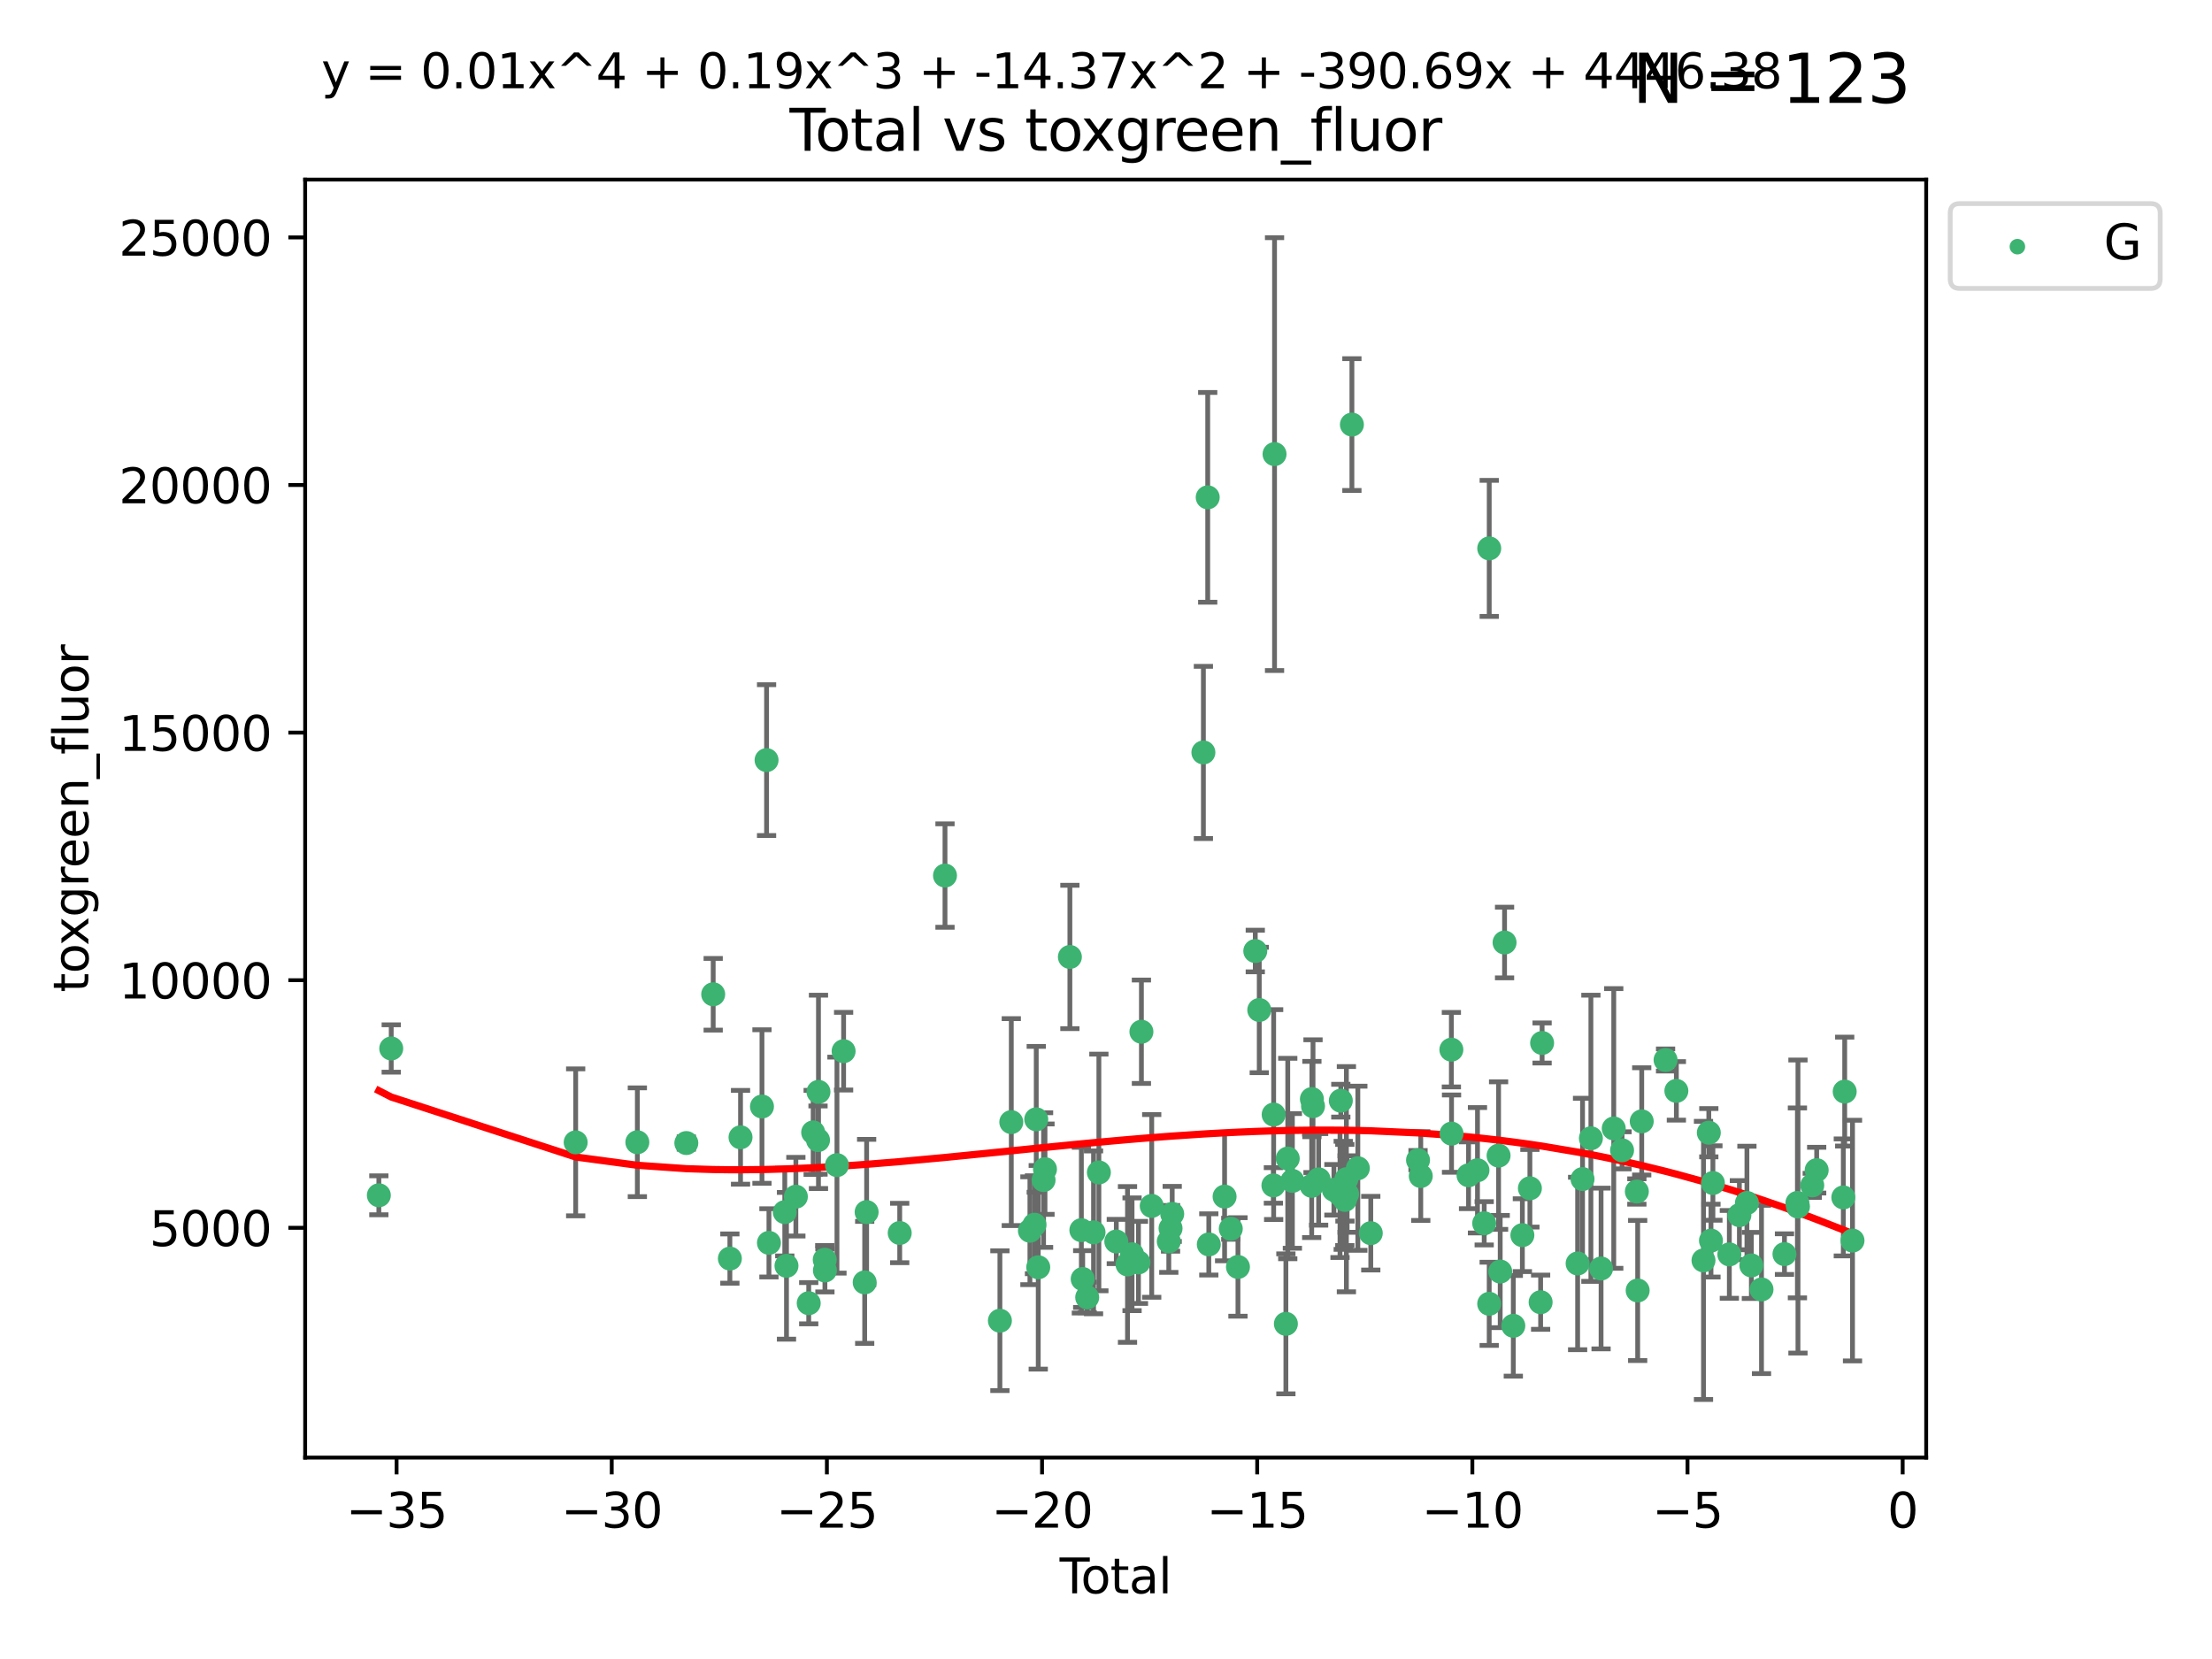 <?xml version="1.0" encoding="utf-8" standalone="no"?>
<!DOCTYPE svg PUBLIC "-//W3C//DTD SVG 1.1//EN"
  "http://www.w3.org/Graphics/SVG/1.1/DTD/svg11.dtd">
<svg xmlns:xlink="http://www.w3.org/1999/xlink" width="460.8pt" height="345.6pt" viewBox="0 0 460.8 345.6" xmlns="http://www.w3.org/2000/svg" version="1.1">
 <defs>
  <style type="text/css">*{stroke-linejoin: round; stroke-linecap: butt}</style>
 </defs>
 <g id="figure_1">
  <g id="patch_1">
   <path d="M 0 345.6 
L 460.8 345.6 
L 460.8 0 
L 0 0 
z
" style="fill: #ffffff"/>
  </g>
  <g id="axes_1">
   <g id="patch_2">
    <path d="M 63.571 303.64 
L 401.26 303.64 
L 401.26 37.411 
L 63.571 37.411 
z
" style="fill: #ffffff"/>
   </g>
   <g id="PathCollection_1">
    <defs>
     <path id="ma9c248d977" d="M 0 1.118 
C 0.297 1.118 0.581 1 0.791 0.791 
C 1 0.581 1.118 0.297 1.118 0 
C 1.118 -0.297 1 -0.581 0.791 -0.791 
C 0.581 -1 0.297 -1.118 0 -1.118 
C -0.297 -1.118 -0.581 -1 -0.791 -0.791 
C -1 -0.581 -1.118 -0.297 -1.118 0 
C -1.118 0.297 -1 0.581 -0.791 0.791 
C -0.581 1 -0.297 1.118 0 1.118 
z
" style="stroke: #3cb371"/>
    </defs>
    <g clip-path="url(#p02e66b870b)">
     <use xlink:href="#ma9c248d977" x="78.921" y="248.999" style="fill: #3cb371; stroke: #3cb371"/>
     <use xlink:href="#ma9c248d977" x="81.5" y="218.418" style="fill: #3cb371; stroke: #3cb371"/>
     <use xlink:href="#ma9c248d977" x="119.923" y="237.974" style="fill: #3cb371; stroke: #3cb371"/>
     <use xlink:href="#ma9c248d977" x="132.772" y="237.951" style="fill: #3cb371; stroke: #3cb371"/>
     <use xlink:href="#ma9c248d977" x="142.975" y="238.118" style="fill: #3cb371; stroke: #3cb371"/>
     <use xlink:href="#ma9c248d977" x="148.571" y="207.127" style="fill: #3cb371; stroke: #3cb371"/>
     <use xlink:href="#ma9c248d977" x="152.047" y="262.183" style="fill: #3cb371; stroke: #3cb371"/>
     <use xlink:href="#ma9c248d977" x="154.265" y="236.92" style="fill: #3cb371; stroke: #3cb371"/>
     <use xlink:href="#ma9c248d977" x="158.732" y="230.51" style="fill: #3cb371; stroke: #3cb371"/>
     <use xlink:href="#ma9c248d977" x="159.69" y="158.346" style="fill: #3cb371; stroke: #3cb371"/>
     <use xlink:href="#ma9c248d977" x="160.184" y="258.909" style="fill: #3cb371; stroke: #3cb371"/>
     <use xlink:href="#ma9c248d977" x="163.483" y="252.505" style="fill: #3cb371; stroke: #3cb371"/>
     <use xlink:href="#ma9c248d977" x="163.84" y="263.691" style="fill: #3cb371; stroke: #3cb371"/>
     <use xlink:href="#ma9c248d977" x="165.794" y="249.289" style="fill: #3cb371; stroke: #3cb371"/>
     <use xlink:href="#ma9c248d977" x="168.472" y="271.481" style="fill: #3cb371; stroke: #3cb371"/>
     <use xlink:href="#ma9c248d977" x="169.398" y="235.9" style="fill: #3cb371; stroke: #3cb371"/>
     <use xlink:href="#ma9c248d977" x="170.409" y="237.503" style="fill: #3cb371; stroke: #3cb371"/>
     <use xlink:href="#ma9c248d977" x="170.503" y="227.457" style="fill: #3cb371; stroke: #3cb371"/>
     <use xlink:href="#ma9c248d977" x="171.808" y="262.428" style="fill: #3cb371; stroke: #3cb371"/>
     <use xlink:href="#ma9c248d977" x="171.846" y="264.662" style="fill: #3cb371; stroke: #3cb371"/>
     <use xlink:href="#ma9c248d977" x="174.354" y="242.717" style="fill: #3cb371; stroke: #3cb371"/>
     <use xlink:href="#ma9c248d977" x="175.739" y="218.981" style="fill: #3cb371; stroke: #3cb371"/>
     <use xlink:href="#ma9c248d977" x="180.131" y="267.144" style="fill: #3cb371; stroke: #3cb371"/>
     <use xlink:href="#ma9c248d977" x="180.535" y="252.501" style="fill: #3cb371; stroke: #3cb371"/>
     <use xlink:href="#ma9c248d977" x="187.427" y="256.853" style="fill: #3cb371; stroke: #3cb371"/>
     <use xlink:href="#ma9c248d977" x="196.861" y="182.396" style="fill: #3cb371; stroke: #3cb371"/>
     <use xlink:href="#ma9c248d977" x="208.298" y="275.126" style="fill: #3cb371; stroke: #3cb371"/>
     <use xlink:href="#ma9c248d977" x="210.671" y="233.755" style="fill: #3cb371; stroke: #3cb371"/>
     <use xlink:href="#ma9c248d977" x="214.55" y="256.384" style="fill: #3cb371; stroke: #3cb371"/>
     <use xlink:href="#ma9c248d977" x="215.501" y="255.135" style="fill: #3cb371; stroke: #3cb371"/>
     <use xlink:href="#ma9c248d977" x="215.87" y="233.175" style="fill: #3cb371; stroke: #3cb371"/>
     <use xlink:href="#ma9c248d977" x="216.286" y="263.998" style="fill: #3cb371; stroke: #3cb371"/>
     <use xlink:href="#ma9c248d977" x="217.394" y="245.83" style="fill: #3cb371; stroke: #3cb371"/>
     <use xlink:href="#ma9c248d977" x="217.69" y="243.557" style="fill: #3cb371; stroke: #3cb371"/>
     <use xlink:href="#ma9c248d977" x="222.877" y="199.351" style="fill: #3cb371; stroke: #3cb371"/>
     <use xlink:href="#ma9c248d977" x="225.268" y="256.265" style="fill: #3cb371; stroke: #3cb371"/>
     <use xlink:href="#ma9c248d977" x="225.545" y="266.442" style="fill: #3cb371; stroke: #3cb371"/>
     <use xlink:href="#ma9c248d977" x="226.484" y="270.267" style="fill: #3cb371; stroke: #3cb371"/>
     <use xlink:href="#ma9c248d977" x="227.804" y="256.722" style="fill: #3cb371; stroke: #3cb371"/>
     <use xlink:href="#ma9c248d977" x="228.917" y="244.24" style="fill: #3cb371; stroke: #3cb371"/>
     <use xlink:href="#ma9c248d977" x="232.546" y="258.628" style="fill: #3cb371; stroke: #3cb371"/>
     <use xlink:href="#ma9c248d977" x="234.88" y="263.404" style="fill: #3cb371; stroke: #3cb371"/>
     <use xlink:href="#ma9c248d977" x="235.828" y="261.286" style="fill: #3cb371; stroke: #3cb371"/>
     <use xlink:href="#ma9c248d977" x="237.161" y="262.984" style="fill: #3cb371; stroke: #3cb371"/>
     <use xlink:href="#ma9c248d977" x="237.777" y="214.93" style="fill: #3cb371; stroke: #3cb371"/>
     <use xlink:href="#ma9c248d977" x="239.924" y="251.215" style="fill: #3cb371; stroke: #3cb371"/>
     <use xlink:href="#ma9c248d977" x="243.481" y="258.611" style="fill: #3cb371; stroke: #3cb371"/>
     <use xlink:href="#ma9c248d977" x="243.847" y="255.884" style="fill: #3cb371; stroke: #3cb371"/>
     <use xlink:href="#ma9c248d977" x="244.193" y="252.884" style="fill: #3cb371; stroke: #3cb371"/>
     <use xlink:href="#ma9c248d977" x="250.689" y="156.748" style="fill: #3cb371; stroke: #3cb371"/>
     <use xlink:href="#ma9c248d977" x="251.589" y="103.606" style="fill: #3cb371; stroke: #3cb371"/>
     <use xlink:href="#ma9c248d977" x="251.816" y="259.236" style="fill: #3cb371; stroke: #3cb371"/>
     <use xlink:href="#ma9c248d977" x="255.105" y="249.27" style="fill: #3cb371; stroke: #3cb371"/>
     <use xlink:href="#ma9c248d977" x="256.395" y="255.974" style="fill: #3cb371; stroke: #3cb371"/>
     <use xlink:href="#ma9c248d977" x="257.889" y="263.931" style="fill: #3cb371; stroke: #3cb371"/>
     <use xlink:href="#ma9c248d977" x="261.498" y="198.118" style="fill: #3cb371; stroke: #3cb371"/>
     <use xlink:href="#ma9c248d977" x="262.327" y="210.398" style="fill: #3cb371; stroke: #3cb371"/>
     <use xlink:href="#ma9c248d977" x="265.273" y="246.943" style="fill: #3cb371; stroke: #3cb371"/>
     <use xlink:href="#ma9c248d977" x="265.325" y="232.185" style="fill: #3cb371; stroke: #3cb371"/>
     <use xlink:href="#ma9c248d977" x="265.511" y="94.599" style="fill: #3cb371; stroke: #3cb371"/>
     <use xlink:href="#ma9c248d977" x="267.874" y="275.78" style="fill: #3cb371; stroke: #3cb371"/>
     <use xlink:href="#ma9c248d977" x="268.263" y="241.345" style="fill: #3cb371; stroke: #3cb371"/>
     <use xlink:href="#ma9c248d977" x="269.228" y="246.003" style="fill: #3cb371; stroke: #3cb371"/>
     <use xlink:href="#ma9c248d977" x="273.249" y="247.028" style="fill: #3cb371; stroke: #3cb371"/>
     <use xlink:href="#ma9c248d977" x="273.293" y="228.951" style="fill: #3cb371; stroke: #3cb371"/>
     <use xlink:href="#ma9c248d977" x="273.526" y="230.432" style="fill: #3cb371; stroke: #3cb371"/>
     <use xlink:href="#ma9c248d977" x="274.695" y="245.686" style="fill: #3cb371; stroke: #3cb371"/>
     <use xlink:href="#ma9c248d977" x="277.878" y="247.856" style="fill: #3cb371; stroke: #3cb371"/>
     <use xlink:href="#ma9c248d977" x="279.149" y="248.807" style="fill: #3cb371; stroke: #3cb371"/>
     <use xlink:href="#ma9c248d977" x="279.315" y="229.292" style="fill: #3cb371; stroke: #3cb371"/>
     <use xlink:href="#ma9c248d977" x="279.82" y="249.012" style="fill: #3cb371; stroke: #3cb371"/>
     <use xlink:href="#ma9c248d977" x="280.15" y="248.934" style="fill: #3cb371; stroke: #3cb371"/>
     <use xlink:href="#ma9c248d977" x="280.177" y="249.958" style="fill: #3cb371; stroke: #3cb371"/>
     <use xlink:href="#ma9c248d977" x="280.48" y="245.645" style="fill: #3cb371; stroke: #3cb371"/>
     <use xlink:href="#ma9c248d977" x="280.63" y="248.741" style="fill: #3cb371; stroke: #3cb371"/>
     <use xlink:href="#ma9c248d977" x="281.626" y="88.448" style="fill: #3cb371; stroke: #3cb371"/>
     <use xlink:href="#ma9c248d977" x="282.862" y="243.366" style="fill: #3cb371; stroke: #3cb371"/>
     <use xlink:href="#ma9c248d977" x="285.559" y="256.893" style="fill: #3cb371; stroke: #3cb371"/>
     <use xlink:href="#ma9c248d977" x="295.402" y="241.68" style="fill: #3cb371; stroke: #3cb371"/>
     <use xlink:href="#ma9c248d977" x="295.972" y="244.991" style="fill: #3cb371; stroke: #3cb371"/>
     <use xlink:href="#ma9c248d977" x="302.347" y="218.663" style="fill: #3cb371; stroke: #3cb371"/>
     <use xlink:href="#ma9c248d977" x="302.381" y="236.155" style="fill: #3cb371; stroke: #3cb371"/>
     <use xlink:href="#ma9c248d977" x="305.922" y="244.835" style="fill: #3cb371; stroke: #3cb371"/>
     <use xlink:href="#ma9c248d977" x="307.786" y="243.786" style="fill: #3cb371; stroke: #3cb371"/>
     <use xlink:href="#ma9c248d977" x="309.185" y="254.836" style="fill: #3cb371; stroke: #3cb371"/>
     <use xlink:href="#ma9c248d977" x="310.228" y="271.605" style="fill: #3cb371; stroke: #3cb371"/>
     <use xlink:href="#ma9c248d977" x="310.233" y="114.239" style="fill: #3cb371; stroke: #3cb371"/>
     <use xlink:href="#ma9c248d977" x="312.182" y="240.731" style="fill: #3cb371; stroke: #3cb371"/>
     <use xlink:href="#ma9c248d977" x="312.52" y="264.885" style="fill: #3cb371; stroke: #3cb371"/>
     <use xlink:href="#ma9c248d977" x="313.428" y="196.344" style="fill: #3cb371; stroke: #3cb371"/>
     <use xlink:href="#ma9c248d977" x="315.25" y="276.191" style="fill: #3cb371; stroke: #3cb371"/>
     <use xlink:href="#ma9c248d977" x="317.138" y="257.308" style="fill: #3cb371; stroke: #3cb371"/>
     <use xlink:href="#ma9c248d977" x="318.705" y="247.543" style="fill: #3cb371; stroke: #3cb371"/>
     <use xlink:href="#ma9c248d977" x="320.941" y="271.275" style="fill: #3cb371; stroke: #3cb371"/>
     <use xlink:href="#ma9c248d977" x="321.249" y="217.272" style="fill: #3cb371; stroke: #3cb371"/>
     <use xlink:href="#ma9c248d977" x="328.648" y="263.205" style="fill: #3cb371; stroke: #3cb371"/>
     <use xlink:href="#ma9c248d977" x="329.671" y="245.623" style="fill: #3cb371; stroke: #3cb371"/>
     <use xlink:href="#ma9c248d977" x="331.413" y="237.125" style="fill: #3cb371; stroke: #3cb371"/>
     <use xlink:href="#ma9c248d977" x="333.533" y="264.252" style="fill: #3cb371; stroke: #3cb371"/>
     <use xlink:href="#ma9c248d977" x="336.173" y="235.079" style="fill: #3cb371; stroke: #3cb371"/>
     <use xlink:href="#ma9c248d977" x="337.903" y="239.634" style="fill: #3cb371; stroke: #3cb371"/>
     <use xlink:href="#ma9c248d977" x="340.987" y="248.212" style="fill: #3cb371; stroke: #3cb371"/>
     <use xlink:href="#ma9c248d977" x="341.157" y="268.831" style="fill: #3cb371; stroke: #3cb371"/>
     <use xlink:href="#ma9c248d977" x="342.002" y="233.6" style="fill: #3cb371; stroke: #3cb371"/>
     <use xlink:href="#ma9c248d977" x="346.969" y="220.813" style="fill: #3cb371; stroke: #3cb371"/>
     <use xlink:href="#ma9c248d977" x="349.219" y="227.25" style="fill: #3cb371; stroke: #3cb371"/>
     <use xlink:href="#ma9c248d977" x="354.869" y="262.568" style="fill: #3cb371; stroke: #3cb371"/>
     <use xlink:href="#ma9c248d977" x="355.977" y="235.963" style="fill: #3cb371; stroke: #3cb371"/>
     <use xlink:href="#ma9c248d977" x="356.427" y="258.441" style="fill: #3cb371; stroke: #3cb371"/>
     <use xlink:href="#ma9c248d977" x="356.83" y="246.445" style="fill: #3cb371; stroke: #3cb371"/>
     <use xlink:href="#ma9c248d977" x="360.253" y="261.315" style="fill: #3cb371; stroke: #3cb371"/>
     <use xlink:href="#ma9c248d977" x="362.345" y="253.141" style="fill: #3cb371; stroke: #3cb371"/>
     <use xlink:href="#ma9c248d977" x="363.916" y="250.59" style="fill: #3cb371; stroke: #3cb371"/>
     <use xlink:href="#ma9c248d977" x="364.841" y="263.611" style="fill: #3cb371; stroke: #3cb371"/>
     <use xlink:href="#ma9c248d977" x="366.954" y="268.613" style="fill: #3cb371; stroke: #3cb371"/>
     <use xlink:href="#ma9c248d977" x="371.738" y="261.255" style="fill: #3cb371; stroke: #3cb371"/>
     <use xlink:href="#ma9c248d977" x="374.436" y="250.588" style="fill: #3cb371; stroke: #3cb371"/>
     <use xlink:href="#ma9c248d977" x="374.549" y="251.346" style="fill: #3cb371; stroke: #3cb371"/>
     <use xlink:href="#ma9c248d977" x="377.524" y="246.934" style="fill: #3cb371; stroke: #3cb371"/>
     <use xlink:href="#ma9c248d977" x="378.447" y="243.765" style="fill: #3cb371; stroke: #3cb371"/>
     <use xlink:href="#ma9c248d977" x="383.997" y="249.443" style="fill: #3cb371; stroke: #3cb371"/>
     <use xlink:href="#ma9c248d977" x="384.285" y="227.399" style="fill: #3cb371; stroke: #3cb371"/>
     <use xlink:href="#ma9c248d977" x="385.911" y="258.434" style="fill: #3cb371; stroke: #3cb371"/>
    </g>
   </g>
   <g id="matplotlib.axis_1">
    <g id="xtick_1">
     <g id="line2d_1">
      <defs>
       <path id="m982e4666c8" d="M 0 0 
L 0 3.5 
" style="stroke: #000000; stroke-width: 0.8"/>
      </defs>
      <g>
       <use xlink:href="#m982e4666c8" x="82.616" y="303.64" style="stroke: #000000; stroke-width: 0.8"/>
      </g>
     </g>
     <g id="text_1">
      <!-- −35 -->
      <g transform="translate(72.063 318.238)scale(0.1 -0.1)">
       <defs>
        <path id="DejaVuSans-2212" d="M 678 2272 
L 4684 2272 
L 4684 1741 
L 678 1741 
L 678 2272 
z
" transform="scale(0.016)"/>
        <path id="DejaVuSans-33" d="M 2597 2516 
Q 3050 2419 3304 2112 
Q 3559 1806 3559 1356 
Q 3559 666 3084 287 
Q 2609 -91 1734 -91 
Q 1441 -91 1130 -33 
Q 819 25 488 141 
L 488 750 
Q 750 597 1062 519 
Q 1375 441 1716 441 
Q 2309 441 2620 675 
Q 2931 909 2931 1356 
Q 2931 1769 2642 2001 
Q 2353 2234 1838 2234 
L 1294 2234 
L 1294 2753 
L 1863 2753 
Q 2328 2753 2575 2939 
Q 2822 3125 2822 3475 
Q 2822 3834 2567 4026 
Q 2313 4219 1838 4219 
Q 1578 4219 1281 4162 
Q 984 4106 628 3988 
L 628 4550 
Q 988 4650 1302 4700 
Q 1616 4750 1894 4750 
Q 2613 4750 3031 4423 
Q 3450 4097 3450 3541 
Q 3450 3153 3228 2886 
Q 3006 2619 2597 2516 
z
" transform="scale(0.016)"/>
        <path id="DejaVuSans-35" d="M 691 4666 
L 3169 4666 
L 3169 4134 
L 1269 4134 
L 1269 2991 
Q 1406 3038 1543 3061 
Q 1681 3084 1819 3084 
Q 2600 3084 3056 2656 
Q 3513 2228 3513 1497 
Q 3513 744 3044 326 
Q 2575 -91 1722 -91 
Q 1428 -91 1123 -41 
Q 819 9 494 109 
L 494 744 
Q 775 591 1075 516 
Q 1375 441 1709 441 
Q 2250 441 2565 725 
Q 2881 1009 2881 1497 
Q 2881 1984 2565 2268 
Q 2250 2553 1709 2553 
Q 1456 2553 1204 2497 
Q 953 2441 691 2322 
L 691 4666 
z
" transform="scale(0.016)"/>
       </defs>
       <use xlink:href="#DejaVuSans-2212"/>
       <use xlink:href="#DejaVuSans-33" x="83.789"/>
       <use xlink:href="#DejaVuSans-35" x="147.412"/>
      </g>
     </g>
    </g>
    <g id="xtick_2">
     <g id="line2d_2">
      <g>
       <use xlink:href="#m982e4666c8" x="127.436" y="303.64" style="stroke: #000000; stroke-width: 0.8"/>
      </g>
     </g>
     <g id="text_2">
      <!-- −30 -->
      <g transform="translate(116.884 318.238)scale(0.1 -0.1)">
       <defs>
        <path id="DejaVuSans-30" d="M 2034 4250 
Q 1547 4250 1301 3770 
Q 1056 3291 1056 2328 
Q 1056 1369 1301 889 
Q 1547 409 2034 409 
Q 2525 409 2770 889 
Q 3016 1369 3016 2328 
Q 3016 3291 2770 3770 
Q 2525 4250 2034 4250 
z
M 2034 4750 
Q 2819 4750 3233 4129 
Q 3647 3509 3647 2328 
Q 3647 1150 3233 529 
Q 2819 -91 2034 -91 
Q 1250 -91 836 529 
Q 422 1150 422 2328 
Q 422 3509 836 4129 
Q 1250 4750 2034 4750 
z
" transform="scale(0.016)"/>
       </defs>
       <use xlink:href="#DejaVuSans-2212"/>
       <use xlink:href="#DejaVuSans-33" x="83.789"/>
       <use xlink:href="#DejaVuSans-30" x="147.412"/>
      </g>
     </g>
    </g>
    <g id="xtick_3">
     <g id="line2d_3">
      <g>
       <use xlink:href="#m982e4666c8" x="172.257" y="303.64" style="stroke: #000000; stroke-width: 0.8"/>
      </g>
     </g>
     <g id="text_3">
      <!-- −25 -->
      <g transform="translate(161.705 318.238)scale(0.1 -0.1)">
       <defs>
        <path id="DejaVuSans-32" d="M 1228 531 
L 3431 531 
L 3431 0 
L 469 0 
L 469 531 
Q 828 903 1448 1529 
Q 2069 2156 2228 2338 
Q 2531 2678 2651 2914 
Q 2772 3150 2772 3378 
Q 2772 3750 2511 3984 
Q 2250 4219 1831 4219 
Q 1534 4219 1204 4116 
Q 875 4013 500 3803 
L 500 4441 
Q 881 4594 1212 4672 
Q 1544 4750 1819 4750 
Q 2544 4750 2975 4387 
Q 3406 4025 3406 3419 
Q 3406 3131 3298 2873 
Q 3191 2616 2906 2266 
Q 2828 2175 2409 1742 
Q 1991 1309 1228 531 
z
" transform="scale(0.016)"/>
       </defs>
       <use xlink:href="#DejaVuSans-2212"/>
       <use xlink:href="#DejaVuSans-32" x="83.789"/>
       <use xlink:href="#DejaVuSans-35" x="147.412"/>
      </g>
     </g>
    </g>
    <g id="xtick_4">
     <g id="line2d_4">
      <g>
       <use xlink:href="#m982e4666c8" x="217.078" y="303.64" style="stroke: #000000; stroke-width: 0.8"/>
      </g>
     </g>
     <g id="text_4">
      <!-- −20 -->
      <g transform="translate(206.525 318.238)scale(0.1 -0.1)">
       <use xlink:href="#DejaVuSans-2212"/>
       <use xlink:href="#DejaVuSans-32" x="83.789"/>
       <use xlink:href="#DejaVuSans-30" x="147.412"/>
      </g>
     </g>
    </g>
    <g id="xtick_5">
     <g id="line2d_5">
      <g>
       <use xlink:href="#m982e4666c8" x="261.898" y="303.64" style="stroke: #000000; stroke-width: 0.8"/>
      </g>
     </g>
     <g id="text_5">
      <!-- −15 -->
      <g transform="translate(251.346 318.238)scale(0.1 -0.1)">
       <defs>
        <path id="DejaVuSans-31" d="M 794 531 
L 1825 531 
L 1825 4091 
L 703 3866 
L 703 4441 
L 1819 4666 
L 2450 4666 
L 2450 531 
L 3481 531 
L 3481 0 
L 794 0 
L 794 531 
z
" transform="scale(0.016)"/>
       </defs>
       <use xlink:href="#DejaVuSans-2212"/>
       <use xlink:href="#DejaVuSans-31" x="83.789"/>
       <use xlink:href="#DejaVuSans-35" x="147.412"/>
      </g>
     </g>
    </g>
    <g id="xtick_6">
     <g id="line2d_6">
      <g>
       <use xlink:href="#m982e4666c8" x="306.719" y="303.64" style="stroke: #000000; stroke-width: 0.8"/>
      </g>
     </g>
     <g id="text_6">
      <!-- −10 -->
      <g transform="translate(296.166 318.238)scale(0.1 -0.1)">
       <use xlink:href="#DejaVuSans-2212"/>
       <use xlink:href="#DejaVuSans-31" x="83.789"/>
       <use xlink:href="#DejaVuSans-30" x="147.412"/>
      </g>
     </g>
    </g>
    <g id="xtick_7">
     <g id="line2d_7">
      <g>
       <use xlink:href="#m982e4666c8" x="351.539" y="303.64" style="stroke: #000000; stroke-width: 0.8"/>
      </g>
     </g>
     <g id="text_7">
      <!-- −5 -->
      <g transform="translate(344.168 318.238)scale(0.1 -0.1)">
       <use xlink:href="#DejaVuSans-2212"/>
       <use xlink:href="#DejaVuSans-35" x="83.789"/>
      </g>
     </g>
    </g>
    <g id="xtick_8">
     <g id="line2d_8">
      <g>
       <use xlink:href="#m982e4666c8" x="396.36" y="303.64" style="stroke: #000000; stroke-width: 0.8"/>
      </g>
     </g>
     <g id="text_8">
      <!-- 0 -->
      <g transform="translate(393.179 318.238)scale(0.1 -0.1)">
       <use xlink:href="#DejaVuSans-30"/>
      </g>
     </g>
    </g>
    <g id="text_9">
     <!-- Total -->
     <g transform="translate(220.739 331.917)scale(0.1 -0.1)">
      <defs>
       <path id="DejaVuSans-54" d="M -19 4666 
L 3928 4666 
L 3928 4134 
L 2272 4134 
L 2272 0 
L 1638 0 
L 1638 4134 
L -19 4134 
L -19 4666 
z
" transform="scale(0.016)"/>
       <path id="DejaVuSans-6f" d="M 1959 3097 
Q 1497 3097 1228 2736 
Q 959 2375 959 1747 
Q 959 1119 1226 758 
Q 1494 397 1959 397 
Q 2419 397 2687 759 
Q 2956 1122 2956 1747 
Q 2956 2369 2687 2733 
Q 2419 3097 1959 3097 
z
M 1959 3584 
Q 2709 3584 3137 3096 
Q 3566 2609 3566 1747 
Q 3566 888 3137 398 
Q 2709 -91 1959 -91 
Q 1206 -91 779 398 
Q 353 888 353 1747 
Q 353 2609 779 3096 
Q 1206 3584 1959 3584 
z
" transform="scale(0.016)"/>
       <path id="DejaVuSans-74" d="M 1172 4494 
L 1172 3500 
L 2356 3500 
L 2356 3053 
L 1172 3053 
L 1172 1153 
Q 1172 725 1289 603 
Q 1406 481 1766 481 
L 2356 481 
L 2356 0 
L 1766 0 
Q 1100 0 847 248 
Q 594 497 594 1153 
L 594 3053 
L 172 3053 
L 172 3500 
L 594 3500 
L 594 4494 
L 1172 4494 
z
" transform="scale(0.016)"/>
       <path id="DejaVuSans-61" d="M 2194 1759 
Q 1497 1759 1228 1600 
Q 959 1441 959 1056 
Q 959 750 1161 570 
Q 1363 391 1709 391 
Q 2188 391 2477 730 
Q 2766 1069 2766 1631 
L 2766 1759 
L 2194 1759 
z
M 3341 1997 
L 3341 0 
L 2766 0 
L 2766 531 
Q 2569 213 2275 61 
Q 1981 -91 1556 -91 
Q 1019 -91 701 211 
Q 384 513 384 1019 
Q 384 1609 779 1909 
Q 1175 2209 1959 2209 
L 2766 2209 
L 2766 2266 
Q 2766 2663 2505 2880 
Q 2244 3097 1772 3097 
Q 1472 3097 1187 3025 
Q 903 2953 641 2809 
L 641 3341 
Q 956 3463 1253 3523 
Q 1550 3584 1831 3584 
Q 2591 3584 2966 3190 
Q 3341 2797 3341 1997 
z
" transform="scale(0.016)"/>
       <path id="DejaVuSans-6c" d="M 603 4863 
L 1178 4863 
L 1178 0 
L 603 0 
L 603 4863 
z
" transform="scale(0.016)"/>
      </defs>
      <use xlink:href="#DejaVuSans-54"/>
      <use xlink:href="#DejaVuSans-6f" x="44.084"/>
      <use xlink:href="#DejaVuSans-74" x="105.266"/>
      <use xlink:href="#DejaVuSans-61" x="144.475"/>
      <use xlink:href="#DejaVuSans-6c" x="205.754"/>
     </g>
    </g>
   </g>
   <g id="matplotlib.axis_2">
    <g id="ytick_1">
     <g id="line2d_9">
      <defs>
       <path id="meca3d2a460" d="M 0 0 
L -3.5 0 
" style="stroke: #000000; stroke-width: 0.8"/>
      </defs>
      <g>
       <use xlink:href="#meca3d2a460" x="63.571" y="255.774" style="stroke: #000000; stroke-width: 0.8"/>
      </g>
     </g>
     <g id="text_10">
      <!-- 5000 -->
      <g transform="translate(31.121 259.573)scale(0.1 -0.1)">
       <use xlink:href="#DejaVuSans-35"/>
       <use xlink:href="#DejaVuSans-30" x="63.623"/>
       <use xlink:href="#DejaVuSans-30" x="127.246"/>
       <use xlink:href="#DejaVuSans-30" x="190.869"/>
      </g>
     </g>
    </g>
    <g id="ytick_2">
     <g id="line2d_10">
      <g>
       <use xlink:href="#meca3d2a460" x="63.571" y="204.195" style="stroke: #000000; stroke-width: 0.8"/>
      </g>
     </g>
     <g id="text_11">
      <!-- 10000 -->
      <g transform="translate(24.759 207.994)scale(0.1 -0.1)">
       <use xlink:href="#DejaVuSans-31"/>
       <use xlink:href="#DejaVuSans-30" x="63.623"/>
       <use xlink:href="#DejaVuSans-30" x="127.246"/>
       <use xlink:href="#DejaVuSans-30" x="190.869"/>
       <use xlink:href="#DejaVuSans-30" x="254.492"/>
      </g>
     </g>
    </g>
    <g id="ytick_3">
     <g id="line2d_11">
      <g>
       <use xlink:href="#meca3d2a460" x="63.571" y="152.616" style="stroke: #000000; stroke-width: 0.8"/>
      </g>
     </g>
     <g id="text_12">
      <!-- 15000 -->
      <g transform="translate(24.759 156.415)scale(0.1 -0.1)">
       <use xlink:href="#DejaVuSans-31"/>
       <use xlink:href="#DejaVuSans-35" x="63.623"/>
       <use xlink:href="#DejaVuSans-30" x="127.246"/>
       <use xlink:href="#DejaVuSans-30" x="190.869"/>
       <use xlink:href="#DejaVuSans-30" x="254.492"/>
      </g>
     </g>
    </g>
    <g id="ytick_4">
     <g id="line2d_12">
      <g>
       <use xlink:href="#meca3d2a460" x="63.571" y="101.037" style="stroke: #000000; stroke-width: 0.8"/>
      </g>
     </g>
     <g id="text_13">
      <!-- 20000 -->
      <g transform="translate(24.759 104.836)scale(0.1 -0.1)">
       <use xlink:href="#DejaVuSans-32"/>
       <use xlink:href="#DejaVuSans-30" x="63.623"/>
       <use xlink:href="#DejaVuSans-30" x="127.246"/>
       <use xlink:href="#DejaVuSans-30" x="190.869"/>
       <use xlink:href="#DejaVuSans-30" x="254.492"/>
      </g>
     </g>
    </g>
    <g id="ytick_5">
     <g id="line2d_13">
      <g>
       <use xlink:href="#meca3d2a460" x="63.571" y="49.458" style="stroke: #000000; stroke-width: 0.8"/>
      </g>
     </g>
     <g id="text_14">
      <!-- 25000 -->
      <g transform="translate(24.759 53.258)scale(0.1 -0.1)">
       <use xlink:href="#DejaVuSans-32"/>
       <use xlink:href="#DejaVuSans-35" x="63.623"/>
       <use xlink:href="#DejaVuSans-30" x="127.246"/>
       <use xlink:href="#DejaVuSans-30" x="190.869"/>
       <use xlink:href="#DejaVuSans-30" x="254.492"/>
      </g>
     </g>
    </g>
    <g id="text_15">
     <!-- toxgreen_fluor -->
     <g transform="translate(18.401 206.72)rotate(-90)scale(0.1 -0.1)">
      <defs>
       <path id="DejaVuSans-78" d="M 3513 3500 
L 2247 1797 
L 3578 0 
L 2900 0 
L 1881 1375 
L 863 0 
L 184 0 
L 1544 1831 
L 300 3500 
L 978 3500 
L 1906 2253 
L 2834 3500 
L 3513 3500 
z
" transform="scale(0.016)"/>
       <path id="DejaVuSans-67" d="M 2906 1791 
Q 2906 2416 2648 2759 
Q 2391 3103 1925 3103 
Q 1463 3103 1205 2759 
Q 947 2416 947 1791 
Q 947 1169 1205 825 
Q 1463 481 1925 481 
Q 2391 481 2648 825 
Q 2906 1169 2906 1791 
z
M 3481 434 
Q 3481 -459 3084 -895 
Q 2688 -1331 1869 -1331 
Q 1566 -1331 1297 -1286 
Q 1028 -1241 775 -1147 
L 775 -588 
Q 1028 -725 1275 -790 
Q 1522 -856 1778 -856 
Q 2344 -856 2625 -561 
Q 2906 -266 2906 331 
L 2906 616 
Q 2728 306 2450 153 
Q 2172 0 1784 0 
Q 1141 0 747 490 
Q 353 981 353 1791 
Q 353 2603 747 3093 
Q 1141 3584 1784 3584 
Q 2172 3584 2450 3431 
Q 2728 3278 2906 2969 
L 2906 3500 
L 3481 3500 
L 3481 434 
z
" transform="scale(0.016)"/>
       <path id="DejaVuSans-72" d="M 2631 2963 
Q 2534 3019 2420 3045 
Q 2306 3072 2169 3072 
Q 1681 3072 1420 2755 
Q 1159 2438 1159 1844 
L 1159 0 
L 581 0 
L 581 3500 
L 1159 3500 
L 1159 2956 
Q 1341 3275 1631 3429 
Q 1922 3584 2338 3584 
Q 2397 3584 2469 3576 
Q 2541 3569 2628 3553 
L 2631 2963 
z
" transform="scale(0.016)"/>
       <path id="DejaVuSans-65" d="M 3597 1894 
L 3597 1613 
L 953 1613 
Q 991 1019 1311 708 
Q 1631 397 2203 397 
Q 2534 397 2845 478 
Q 3156 559 3463 722 
L 3463 178 
Q 3153 47 2828 -22 
Q 2503 -91 2169 -91 
Q 1331 -91 842 396 
Q 353 884 353 1716 
Q 353 2575 817 3079 
Q 1281 3584 2069 3584 
Q 2775 3584 3186 3129 
Q 3597 2675 3597 1894 
z
M 3022 2063 
Q 3016 2534 2758 2815 
Q 2500 3097 2075 3097 
Q 1594 3097 1305 2825 
Q 1016 2553 972 2059 
L 3022 2063 
z
" transform="scale(0.016)"/>
       <path id="DejaVuSans-6e" d="M 3513 2113 
L 3513 0 
L 2938 0 
L 2938 2094 
Q 2938 2591 2744 2837 
Q 2550 3084 2163 3084 
Q 1697 3084 1428 2787 
Q 1159 2491 1159 1978 
L 1159 0 
L 581 0 
L 581 3500 
L 1159 3500 
L 1159 2956 
Q 1366 3272 1645 3428 
Q 1925 3584 2291 3584 
Q 2894 3584 3203 3211 
Q 3513 2838 3513 2113 
z
" transform="scale(0.016)"/>
       <path id="DejaVuSans-5f" d="M 3263 -1063 
L 3263 -1509 
L -63 -1509 
L -63 -1063 
L 3263 -1063 
z
" transform="scale(0.016)"/>
       <path id="DejaVuSans-66" d="M 2375 4863 
L 2375 4384 
L 1825 4384 
Q 1516 4384 1395 4259 
Q 1275 4134 1275 3809 
L 1275 3500 
L 2222 3500 
L 2222 3053 
L 1275 3053 
L 1275 0 
L 697 0 
L 697 3053 
L 147 3053 
L 147 3500 
L 697 3500 
L 697 3744 
Q 697 4328 969 4595 
Q 1241 4863 1831 4863 
L 2375 4863 
z
" transform="scale(0.016)"/>
       <path id="DejaVuSans-75" d="M 544 1381 
L 544 3500 
L 1119 3500 
L 1119 1403 
Q 1119 906 1312 657 
Q 1506 409 1894 409 
Q 2359 409 2629 706 
Q 2900 1003 2900 1516 
L 2900 3500 
L 3475 3500 
L 3475 0 
L 2900 0 
L 2900 538 
Q 2691 219 2414 64 
Q 2138 -91 1772 -91 
Q 1169 -91 856 284 
Q 544 659 544 1381 
z
M 1991 3584 
L 1991 3584 
z
" transform="scale(0.016)"/>
      </defs>
      <use xlink:href="#DejaVuSans-74"/>
      <use xlink:href="#DejaVuSans-6f" x="39.209"/>
      <use xlink:href="#DejaVuSans-78" x="97.266"/>
      <use xlink:href="#DejaVuSans-67" x="156.445"/>
      <use xlink:href="#DejaVuSans-72" x="219.922"/>
      <use xlink:href="#DejaVuSans-65" x="258.785"/>
      <use xlink:href="#DejaVuSans-65" x="320.309"/>
      <use xlink:href="#DejaVuSans-6e" x="381.832"/>
      <use xlink:href="#DejaVuSans-5f" x="445.211"/>
      <use xlink:href="#DejaVuSans-66" x="495.211"/>
      <use xlink:href="#DejaVuSans-6c" x="530.416"/>
      <use xlink:href="#DejaVuSans-75" x="558.199"/>
      <use xlink:href="#DejaVuSans-6f" x="621.578"/>
      <use xlink:href="#DejaVuSans-72" x="682.76"/>
     </g>
    </g>
   </g>
   <g id="LineCollection_1">
    <path d="M 78.921 253.059 
L 78.921 244.939 
" clip-path="url(#p02e66b870b)" style="fill: none; stroke: #696969"/>
    <path d="M 81.5 223.35 
L 81.5 213.487 
" clip-path="url(#p02e66b870b)" style="fill: none; stroke: #696969"/>
    <path d="M 119.923 253.28 
L 119.923 222.668 
" clip-path="url(#p02e66b870b)" style="fill: none; stroke: #696969"/>
    <path d="M 132.772 249.28 
L 132.772 226.623 
" clip-path="url(#p02e66b870b)" style="fill: none; stroke: #696969"/>
    <path d="M 142.975 239.402 
L 142.975 236.835 
" clip-path="url(#p02e66b870b)" style="fill: none; stroke: #696969"/>
    <path d="M 148.571 214.592 
L 148.571 199.662 
" clip-path="url(#p02e66b870b)" style="fill: none; stroke: #696969"/>
    <path d="M 152.047 267.313 
L 152.047 257.053 
" clip-path="url(#p02e66b870b)" style="fill: none; stroke: #696969"/>
    <path d="M 154.265 246.69 
L 154.265 227.149 
" clip-path="url(#p02e66b870b)" style="fill: none; stroke: #696969"/>
    <path d="M 158.732 246.507 
L 158.732 214.514 
" clip-path="url(#p02e66b870b)" style="fill: none; stroke: #696969"/>
    <path d="M 159.69 174.056 
L 159.69 142.636 
" clip-path="url(#p02e66b870b)" style="fill: none; stroke: #696969"/>
    <path d="M 160.184 266.018 
L 160.184 251.8 
" clip-path="url(#p02e66b870b)" style="fill: none; stroke: #696969"/>
    <path d="M 163.483 261.627 
L 163.483 243.384 
" clip-path="url(#p02e66b870b)" style="fill: none; stroke: #696969"/>
    <path d="M 163.84 278.973 
L 163.84 248.41 
" clip-path="url(#p02e66b870b)" style="fill: none; stroke: #696969"/>
    <path d="M 165.794 257.484 
L 165.794 241.094 
" clip-path="url(#p02e66b870b)" style="fill: none; stroke: #696969"/>
    <path d="M 168.472 275.779 
L 168.472 267.182 
" clip-path="url(#p02e66b870b)" style="fill: none; stroke: #696969"/>
    <path d="M 169.398 244.659 
L 169.398 227.142 
" clip-path="url(#p02e66b870b)" style="fill: none; stroke: #696969"/>
    <path d="M 170.409 244.611 
L 170.409 230.394 
" clip-path="url(#p02e66b870b)" style="fill: none; stroke: #696969"/>
    <path d="M 170.503 247.593 
L 170.503 207.32 
" clip-path="url(#p02e66b870b)" style="fill: none; stroke: #696969"/>
    <path d="M 171.808 265.405 
L 171.808 259.451 
" clip-path="url(#p02e66b870b)" style="fill: none; stroke: #696969"/>
    <path d="M 171.846 269.13 
L 171.846 260.193 
" clip-path="url(#p02e66b870b)" style="fill: none; stroke: #696969"/>
    <path d="M 174.354 265.212 
L 174.354 220.221 
" clip-path="url(#p02e66b870b)" style="fill: none; stroke: #696969"/>
    <path d="M 175.739 227.069 
L 175.739 210.893 
" clip-path="url(#p02e66b870b)" style="fill: none; stroke: #696969"/>
    <path d="M 180.131 279.847 
L 180.131 254.441 
" clip-path="url(#p02e66b870b)" style="fill: none; stroke: #696969"/>
    <path d="M 180.535 267.651 
L 180.535 237.351 
" clip-path="url(#p02e66b870b)" style="fill: none; stroke: #696969"/>
    <path d="M 187.427 263.041 
L 187.427 250.665 
" clip-path="url(#p02e66b870b)" style="fill: none; stroke: #696969"/>
    <path d="M 196.861 193.169 
L 196.861 171.623 
" clip-path="url(#p02e66b870b)" style="fill: none; stroke: #696969"/>
    <path d="M 208.298 289.683 
L 208.298 260.568 
" clip-path="url(#p02e66b870b)" style="fill: none; stroke: #696969"/>
    <path d="M 210.671 255.307 
L 210.671 212.203 
" clip-path="url(#p02e66b870b)" style="fill: none; stroke: #696969"/>
    <path d="M 214.55 267.613 
L 214.55 245.155 
" clip-path="url(#p02e66b870b)" style="fill: none; stroke: #696969"/>
    <path d="M 215.501 265.336 
L 215.501 244.934 
" clip-path="url(#p02e66b870b)" style="fill: none; stroke: #696969"/>
    <path d="M 215.87 248.365 
L 215.87 217.984 
" clip-path="url(#p02e66b870b)" style="fill: none; stroke: #696969"/>
    <path d="M 216.286 285.207 
L 216.286 242.789 
" clip-path="url(#p02e66b870b)" style="fill: none; stroke: #696969"/>
    <path d="M 217.394 259.85 
L 217.394 231.809 
" clip-path="url(#p02e66b870b)" style="fill: none; stroke: #696969"/>
    <path d="M 217.69 252.974 
L 217.69 234.14 
" clip-path="url(#p02e66b870b)" style="fill: none; stroke: #696969"/>
    <path d="M 222.877 214.285 
L 222.877 184.417 
" clip-path="url(#p02e66b870b)" style="fill: none; stroke: #696969"/>
    <path d="M 225.268 273.526 
L 225.268 239.004 
" clip-path="url(#p02e66b870b)" style="fill: none; stroke: #696969"/>
    <path d="M 225.545 272.354 
L 225.545 260.53 
" clip-path="url(#p02e66b870b)" style="fill: none; stroke: #696969"/>
    <path d="M 226.484 273.437 
L 226.484 267.097 
" clip-path="url(#p02e66b870b)" style="fill: none; stroke: #696969"/>
    <path d="M 227.804 273.683 
L 227.804 239.762 
" clip-path="url(#p02e66b870b)" style="fill: none; stroke: #696969"/>
    <path d="M 228.917 268.89 
L 228.917 219.59 
" clip-path="url(#p02e66b870b)" style="fill: none; stroke: #696969"/>
    <path d="M 232.546 263.24 
L 232.546 254.016 
" clip-path="url(#p02e66b870b)" style="fill: none; stroke: #696969"/>
    <path d="M 234.88 279.624 
L 234.88 247.185 
" clip-path="url(#p02e66b870b)" style="fill: none; stroke: #696969"/>
    <path d="M 235.828 273.028 
L 235.828 249.543 
" clip-path="url(#p02e66b870b)" style="fill: none; stroke: #696969"/>
    <path d="M 237.161 271.533 
L 237.161 254.436 
" clip-path="url(#p02e66b870b)" style="fill: none; stroke: #696969"/>
    <path d="M 237.777 225.701 
L 237.777 204.158 
" clip-path="url(#p02e66b870b)" style="fill: none; stroke: #696969"/>
    <path d="M 239.924 270.246 
L 239.924 232.184 
" clip-path="url(#p02e66b870b)" style="fill: none; stroke: #696969"/>
    <path d="M 243.481 265.056 
L 243.481 252.166 
" clip-path="url(#p02e66b870b)" style="fill: none; stroke: #696969"/>
    <path d="M 243.847 260.647 
L 243.847 251.12 
" clip-path="url(#p02e66b870b)" style="fill: none; stroke: #696969"/>
    <path d="M 244.193 258.617 
L 244.193 247.15 
" clip-path="url(#p02e66b870b)" style="fill: none; stroke: #696969"/>
    <path d="M 250.689 174.688 
L 250.689 138.808 
" clip-path="url(#p02e66b870b)" style="fill: none; stroke: #696969"/>
    <path d="M 251.589 125.457 
L 251.589 81.756 
" clip-path="url(#p02e66b870b)" style="fill: none; stroke: #696969"/>
    <path d="M 251.816 265.614 
L 251.816 252.858 
" clip-path="url(#p02e66b870b)" style="fill: none; stroke: #696969"/>
    <path d="M 255.105 262.649 
L 255.105 235.891 
" clip-path="url(#p02e66b870b)" style="fill: none; stroke: #696969"/>
    <path d="M 256.395 258.166 
L 256.395 253.783 
" clip-path="url(#p02e66b870b)" style="fill: none; stroke: #696969"/>
    <path d="M 257.889 274.191 
L 257.889 253.671 
" clip-path="url(#p02e66b870b)" style="fill: none; stroke: #696969"/>
    <path d="M 261.498 202.454 
L 261.498 193.782 
" clip-path="url(#p02e66b870b)" style="fill: none; stroke: #696969"/>
    <path d="M 262.327 223.461 
L 262.327 197.335 
" clip-path="url(#p02e66b870b)" style="fill: none; stroke: #696969"/>
    <path d="M 265.273 250.641 
L 265.273 243.246 
" clip-path="url(#p02e66b870b)" style="fill: none; stroke: #696969"/>
    <path d="M 265.325 254.041 
L 265.325 210.329 
" clip-path="url(#p02e66b870b)" style="fill: none; stroke: #696969"/>
    <path d="M 265.511 139.685 
L 265.511 49.513 
" clip-path="url(#p02e66b870b)" style="fill: none; stroke: #696969"/>
    <path d="M 267.874 290.36 
L 267.874 261.199 
" clip-path="url(#p02e66b870b)" style="fill: none; stroke: #696969"/>
    <path d="M 268.263 262.221 
L 268.263 220.469 
" clip-path="url(#p02e66b870b)" style="fill: none; stroke: #696969"/>
    <path d="M 269.228 260.03 
L 269.228 231.976 
" clip-path="url(#p02e66b870b)" style="fill: none; stroke: #696969"/>
    <path d="M 273.249 257.809 
L 273.249 236.247 
" clip-path="url(#p02e66b870b)" style="fill: none; stroke: #696969"/>
    <path d="M 273.293 236.799 
L 273.293 221.103 
" clip-path="url(#p02e66b870b)" style="fill: none; stroke: #696969"/>
    <path d="M 273.526 244.261 
L 273.526 216.603 
" clip-path="url(#p02e66b870b)" style="fill: none; stroke: #696969"/>
    <path d="M 274.695 255.221 
L 274.695 236.151 
" clip-path="url(#p02e66b870b)" style="fill: none; stroke: #696969"/>
    <path d="M 277.878 253.121 
L 277.878 242.591 
" clip-path="url(#p02e66b870b)" style="fill: none; stroke: #696969"/>
    <path d="M 279.149 261.964 
L 279.149 235.65 
" clip-path="url(#p02e66b870b)" style="fill: none; stroke: #696969"/>
    <path d="M 279.315 232.709 
L 279.315 225.876 
" clip-path="url(#p02e66b870b)" style="fill: none; stroke: #696969"/>
    <path d="M 279.82 260.267 
L 279.82 237.757 
" clip-path="url(#p02e66b870b)" style="fill: none; stroke: #696969"/>
    <path d="M 280.15 259.466 
L 280.15 238.403 
" clip-path="url(#p02e66b870b)" style="fill: none; stroke: #696969"/>
    <path d="M 280.177 254.373 
L 280.177 245.542 
" clip-path="url(#p02e66b870b)" style="fill: none; stroke: #696969"/>
    <path d="M 280.48 269.108 
L 280.48 222.182 
" clip-path="url(#p02e66b870b)" style="fill: none; stroke: #696969"/>
    <path d="M 280.63 256.708 
L 280.63 240.773 
" clip-path="url(#p02e66b870b)" style="fill: none; stroke: #696969"/>
    <path d="M 281.626 102.175 
L 281.626 74.721 
" clip-path="url(#p02e66b870b)" style="fill: none; stroke: #696969"/>
    <path d="M 282.862 260.461 
L 282.862 226.271 
" clip-path="url(#p02e66b870b)" style="fill: none; stroke: #696969"/>
    <path d="M 285.559 264.564 
L 285.559 249.221 
" clip-path="url(#p02e66b870b)" style="fill: none; stroke: #696969"/>
    <path d="M 295.402 243.685 
L 295.402 239.676 
" clip-path="url(#p02e66b870b)" style="fill: none; stroke: #696969"/>
    <path d="M 295.972 254.241 
L 295.972 235.741 
" clip-path="url(#p02e66b870b)" style="fill: none; stroke: #696969"/>
    <path d="M 302.347 226.422 
L 302.347 210.904 
" clip-path="url(#p02e66b870b)" style="fill: none; stroke: #696969"/>
    <path d="M 302.381 244.205 
L 302.381 228.104 
" clip-path="url(#p02e66b870b)" style="fill: none; stroke: #696969"/>
    <path d="M 305.922 251.79 
L 305.922 237.88 
" clip-path="url(#p02e66b870b)" style="fill: none; stroke: #696969"/>
    <path d="M 307.786 256.846 
L 307.786 230.725 
" clip-path="url(#p02e66b870b)" style="fill: none; stroke: #696969"/>
    <path d="M 309.185 259.345 
L 309.185 250.327 
" clip-path="url(#p02e66b870b)" style="fill: none; stroke: #696969"/>
    <path d="M 310.228 280.268 
L 310.228 262.942 
" clip-path="url(#p02e66b870b)" style="fill: none; stroke: #696969"/>
    <path d="M 310.233 128.409 
L 310.233 100.069 
" clip-path="url(#p02e66b870b)" style="fill: none; stroke: #696969"/>
    <path d="M 312.182 256.098 
L 312.182 225.363 
" clip-path="url(#p02e66b870b)" style="fill: none; stroke: #696969"/>
    <path d="M 312.52 276.575 
L 312.52 253.195 
" clip-path="url(#p02e66b870b)" style="fill: none; stroke: #696969"/>
    <path d="M 313.428 203.706 
L 313.428 188.981 
" clip-path="url(#p02e66b870b)" style="fill: none; stroke: #696969"/>
    <path d="M 315.25 286.673 
L 315.25 265.709 
" clip-path="url(#p02e66b870b)" style="fill: none; stroke: #696969"/>
    <path d="M 317.138 264.893 
L 317.138 249.724 
" clip-path="url(#p02e66b870b)" style="fill: none; stroke: #696969"/>
    <path d="M 318.705 255.622 
L 318.705 239.464 
" clip-path="url(#p02e66b870b)" style="fill: none; stroke: #696969"/>
    <path d="M 320.941 276.924 
L 320.941 265.626 
" clip-path="url(#p02e66b870b)" style="fill: none; stroke: #696969"/>
    <path d="M 321.249 221.446 
L 321.249 213.099 
" clip-path="url(#p02e66b870b)" style="fill: none; stroke: #696969"/>
    <path d="M 328.648 281.169 
L 328.648 245.242 
" clip-path="url(#p02e66b870b)" style="fill: none; stroke: #696969"/>
    <path d="M 329.671 262.456 
L 329.671 228.79 
" clip-path="url(#p02e66b870b)" style="fill: none; stroke: #696969"/>
    <path d="M 331.413 266.932 
L 331.413 207.318 
" clip-path="url(#p02e66b870b)" style="fill: none; stroke: #696969"/>
    <path d="M 333.533 280.996 
L 333.533 247.508 
" clip-path="url(#p02e66b870b)" style="fill: none; stroke: #696969"/>
    <path d="M 336.173 264.212 
L 336.173 205.945 
" clip-path="url(#p02e66b870b)" style="fill: none; stroke: #696969"/>
    <path d="M 337.903 243.499 
L 337.903 235.769 
" clip-path="url(#p02e66b870b)" style="fill: none; stroke: #696969"/>
    <path d="M 340.987 250.852 
L 340.987 245.573 
" clip-path="url(#p02e66b870b)" style="fill: none; stroke: #696969"/>
    <path d="M 341.157 283.423 
L 341.157 254.239 
" clip-path="url(#p02e66b870b)" style="fill: none; stroke: #696969"/>
    <path d="M 342.002 244.771 
L 342.002 222.429 
" clip-path="url(#p02e66b870b)" style="fill: none; stroke: #696969"/>
    <path d="M 346.969 223.118 
L 346.969 218.508 
" clip-path="url(#p02e66b870b)" style="fill: none; stroke: #696969"/>
    <path d="M 349.219 233.346 
L 349.219 221.154 
" clip-path="url(#p02e66b870b)" style="fill: none; stroke: #696969"/>
    <path d="M 354.869 291.539 
L 354.869 233.596 
" clip-path="url(#p02e66b870b)" style="fill: none; stroke: #696969"/>
    <path d="M 355.977 240.993 
L 355.977 230.933 
" clip-path="url(#p02e66b870b)" style="fill: none; stroke: #696969"/>
    <path d="M 356.427 266.028 
L 356.427 250.854 
" clip-path="url(#p02e66b870b)" style="fill: none; stroke: #696969"/>
    <path d="M 356.83 254.196 
L 356.83 238.695 
" clip-path="url(#p02e66b870b)" style="fill: none; stroke: #696969"/>
    <path d="M 360.253 270.46 
L 360.253 252.171 
" clip-path="url(#p02e66b870b)" style="fill: none; stroke: #696969"/>
    <path d="M 362.345 260.344 
L 362.345 245.939 
" clip-path="url(#p02e66b870b)" style="fill: none; stroke: #696969"/>
    <path d="M 363.916 262.401 
L 363.916 238.779 
" clip-path="url(#p02e66b870b)" style="fill: none; stroke: #696969"/>
    <path d="M 364.841 270.495 
L 364.841 256.726 
" clip-path="url(#p02e66b870b)" style="fill: none; stroke: #696969"/>
    <path d="M 366.954 286.147 
L 366.954 251.079 
" clip-path="url(#p02e66b870b)" style="fill: none; stroke: #696969"/>
    <path d="M 371.738 265.489 
L 371.738 257.021 
" clip-path="url(#p02e66b870b)" style="fill: none; stroke: #696969"/>
    <path d="M 374.436 270.368 
L 374.436 230.807 
" clip-path="url(#p02e66b870b)" style="fill: none; stroke: #696969"/>
    <path d="M 374.549 281.872 
L 374.549 220.819 
" clip-path="url(#p02e66b870b)" style="fill: none; stroke: #696969"/>
    <path d="M 377.524 249.439 
L 377.524 244.428 
" clip-path="url(#p02e66b870b)" style="fill: none; stroke: #696969"/>
    <path d="M 378.447 248.53 
L 378.447 239.001 
" clip-path="url(#p02e66b870b)" style="fill: none; stroke: #696969"/>
    <path d="M 383.997 261.63 
L 383.997 237.256 
" clip-path="url(#p02e66b870b)" style="fill: none; stroke: #696969"/>
    <path d="M 384.285 238.742 
L 384.285 216.056 
" clip-path="url(#p02e66b870b)" style="fill: none; stroke: #696969"/>
    <path d="M 385.911 283.499 
L 385.911 233.37 
" clip-path="url(#p02e66b870b)" style="fill: none; stroke: #696969"/>
   </g>
   <g id="line2d_14">
    <defs>
     <path id="m09a9d94e3b" d="M 2 0 
L -2 -0 
" style="stroke: #696969"/>
    </defs>
    <g clip-path="url(#p02e66b870b)">
     <use xlink:href="#m09a9d94e3b" x="78.921" y="253.059" style="fill: #696969; stroke: #696969"/>
     <use xlink:href="#m09a9d94e3b" x="81.5" y="223.35" style="fill: #696969; stroke: #696969"/>
     <use xlink:href="#m09a9d94e3b" x="119.923" y="253.28" style="fill: #696969; stroke: #696969"/>
     <use xlink:href="#m09a9d94e3b" x="132.772" y="249.28" style="fill: #696969; stroke: #696969"/>
     <use xlink:href="#m09a9d94e3b" x="142.975" y="239.402" style="fill: #696969; stroke: #696969"/>
     <use xlink:href="#m09a9d94e3b" x="148.571" y="214.592" style="fill: #696969; stroke: #696969"/>
     <use xlink:href="#m09a9d94e3b" x="152.047" y="267.313" style="fill: #696969; stroke: #696969"/>
     <use xlink:href="#m09a9d94e3b" x="154.265" y="246.69" style="fill: #696969; stroke: #696969"/>
     <use xlink:href="#m09a9d94e3b" x="158.732" y="246.507" style="fill: #696969; stroke: #696969"/>
     <use xlink:href="#m09a9d94e3b" x="159.69" y="174.056" style="fill: #696969; stroke: #696969"/>
     <use xlink:href="#m09a9d94e3b" x="160.184" y="266.018" style="fill: #696969; stroke: #696969"/>
     <use xlink:href="#m09a9d94e3b" x="163.483" y="261.627" style="fill: #696969; stroke: #696969"/>
     <use xlink:href="#m09a9d94e3b" x="163.84" y="278.973" style="fill: #696969; stroke: #696969"/>
     <use xlink:href="#m09a9d94e3b" x="165.794" y="257.484" style="fill: #696969; stroke: #696969"/>
     <use xlink:href="#m09a9d94e3b" x="168.472" y="275.779" style="fill: #696969; stroke: #696969"/>
     <use xlink:href="#m09a9d94e3b" x="169.398" y="244.659" style="fill: #696969; stroke: #696969"/>
     <use xlink:href="#m09a9d94e3b" x="170.409" y="244.611" style="fill: #696969; stroke: #696969"/>
     <use xlink:href="#m09a9d94e3b" x="170.503" y="247.593" style="fill: #696969; stroke: #696969"/>
     <use xlink:href="#m09a9d94e3b" x="171.808" y="265.405" style="fill: #696969; stroke: #696969"/>
     <use xlink:href="#m09a9d94e3b" x="171.846" y="269.13" style="fill: #696969; stroke: #696969"/>
     <use xlink:href="#m09a9d94e3b" x="174.354" y="265.212" style="fill: #696969; stroke: #696969"/>
     <use xlink:href="#m09a9d94e3b" x="175.739" y="227.069" style="fill: #696969; stroke: #696969"/>
     <use xlink:href="#m09a9d94e3b" x="180.131" y="279.847" style="fill: #696969; stroke: #696969"/>
     <use xlink:href="#m09a9d94e3b" x="180.535" y="267.651" style="fill: #696969; stroke: #696969"/>
     <use xlink:href="#m09a9d94e3b" x="187.427" y="263.041" style="fill: #696969; stroke: #696969"/>
     <use xlink:href="#m09a9d94e3b" x="196.861" y="193.169" style="fill: #696969; stroke: #696969"/>
     <use xlink:href="#m09a9d94e3b" x="208.298" y="289.683" style="fill: #696969; stroke: #696969"/>
     <use xlink:href="#m09a9d94e3b" x="210.671" y="255.307" style="fill: #696969; stroke: #696969"/>
     <use xlink:href="#m09a9d94e3b" x="214.55" y="267.613" style="fill: #696969; stroke: #696969"/>
     <use xlink:href="#m09a9d94e3b" x="215.501" y="265.336" style="fill: #696969; stroke: #696969"/>
     <use xlink:href="#m09a9d94e3b" x="215.87" y="248.365" style="fill: #696969; stroke: #696969"/>
     <use xlink:href="#m09a9d94e3b" x="216.286" y="285.207" style="fill: #696969; stroke: #696969"/>
     <use xlink:href="#m09a9d94e3b" x="217.394" y="259.85" style="fill: #696969; stroke: #696969"/>
     <use xlink:href="#m09a9d94e3b" x="217.69" y="252.974" style="fill: #696969; stroke: #696969"/>
     <use xlink:href="#m09a9d94e3b" x="222.877" y="214.285" style="fill: #696969; stroke: #696969"/>
     <use xlink:href="#m09a9d94e3b" x="225.268" y="273.526" style="fill: #696969; stroke: #696969"/>
     <use xlink:href="#m09a9d94e3b" x="225.545" y="272.354" style="fill: #696969; stroke: #696969"/>
     <use xlink:href="#m09a9d94e3b" x="226.484" y="273.437" style="fill: #696969; stroke: #696969"/>
     <use xlink:href="#m09a9d94e3b" x="227.804" y="273.683" style="fill: #696969; stroke: #696969"/>
     <use xlink:href="#m09a9d94e3b" x="228.917" y="268.89" style="fill: #696969; stroke: #696969"/>
     <use xlink:href="#m09a9d94e3b" x="232.546" y="263.24" style="fill: #696969; stroke: #696969"/>
     <use xlink:href="#m09a9d94e3b" x="234.88" y="279.624" style="fill: #696969; stroke: #696969"/>
     <use xlink:href="#m09a9d94e3b" x="235.828" y="273.028" style="fill: #696969; stroke: #696969"/>
     <use xlink:href="#m09a9d94e3b" x="237.161" y="271.533" style="fill: #696969; stroke: #696969"/>
     <use xlink:href="#m09a9d94e3b" x="237.777" y="225.701" style="fill: #696969; stroke: #696969"/>
     <use xlink:href="#m09a9d94e3b" x="239.924" y="270.246" style="fill: #696969; stroke: #696969"/>
     <use xlink:href="#m09a9d94e3b" x="243.481" y="265.056" style="fill: #696969; stroke: #696969"/>
     <use xlink:href="#m09a9d94e3b" x="243.847" y="260.647" style="fill: #696969; stroke: #696969"/>
     <use xlink:href="#m09a9d94e3b" x="244.193" y="258.617" style="fill: #696969; stroke: #696969"/>
     <use xlink:href="#m09a9d94e3b" x="250.689" y="174.688" style="fill: #696969; stroke: #696969"/>
     <use xlink:href="#m09a9d94e3b" x="251.589" y="125.457" style="fill: #696969; stroke: #696969"/>
     <use xlink:href="#m09a9d94e3b" x="251.816" y="265.614" style="fill: #696969; stroke: #696969"/>
     <use xlink:href="#m09a9d94e3b" x="255.105" y="262.649" style="fill: #696969; stroke: #696969"/>
     <use xlink:href="#m09a9d94e3b" x="256.395" y="258.166" style="fill: #696969; stroke: #696969"/>
     <use xlink:href="#m09a9d94e3b" x="257.889" y="274.191" style="fill: #696969; stroke: #696969"/>
     <use xlink:href="#m09a9d94e3b" x="261.498" y="202.454" style="fill: #696969; stroke: #696969"/>
     <use xlink:href="#m09a9d94e3b" x="262.327" y="223.461" style="fill: #696969; stroke: #696969"/>
     <use xlink:href="#m09a9d94e3b" x="265.273" y="250.641" style="fill: #696969; stroke: #696969"/>
     <use xlink:href="#m09a9d94e3b" x="265.325" y="254.041" style="fill: #696969; stroke: #696969"/>
     <use xlink:href="#m09a9d94e3b" x="265.511" y="139.685" style="fill: #696969; stroke: #696969"/>
     <use xlink:href="#m09a9d94e3b" x="267.874" y="290.36" style="fill: #696969; stroke: #696969"/>
     <use xlink:href="#m09a9d94e3b" x="268.263" y="262.221" style="fill: #696969; stroke: #696969"/>
     <use xlink:href="#m09a9d94e3b" x="269.228" y="260.03" style="fill: #696969; stroke: #696969"/>
     <use xlink:href="#m09a9d94e3b" x="273.249" y="257.809" style="fill: #696969; stroke: #696969"/>
     <use xlink:href="#m09a9d94e3b" x="273.293" y="236.799" style="fill: #696969; stroke: #696969"/>
     <use xlink:href="#m09a9d94e3b" x="273.526" y="244.261" style="fill: #696969; stroke: #696969"/>
     <use xlink:href="#m09a9d94e3b" x="274.695" y="255.221" style="fill: #696969; stroke: #696969"/>
     <use xlink:href="#m09a9d94e3b" x="277.878" y="253.121" style="fill: #696969; stroke: #696969"/>
     <use xlink:href="#m09a9d94e3b" x="279.149" y="261.964" style="fill: #696969; stroke: #696969"/>
     <use xlink:href="#m09a9d94e3b" x="279.315" y="232.709" style="fill: #696969; stroke: #696969"/>
     <use xlink:href="#m09a9d94e3b" x="279.82" y="260.267" style="fill: #696969; stroke: #696969"/>
     <use xlink:href="#m09a9d94e3b" x="280.15" y="259.466" style="fill: #696969; stroke: #696969"/>
     <use xlink:href="#m09a9d94e3b" x="280.177" y="254.373" style="fill: #696969; stroke: #696969"/>
     <use xlink:href="#m09a9d94e3b" x="280.48" y="269.108" style="fill: #696969; stroke: #696969"/>
     <use xlink:href="#m09a9d94e3b" x="280.63" y="256.708" style="fill: #696969; stroke: #696969"/>
     <use xlink:href="#m09a9d94e3b" x="281.626" y="102.175" style="fill: #696969; stroke: #696969"/>
     <use xlink:href="#m09a9d94e3b" x="282.862" y="260.461" style="fill: #696969; stroke: #696969"/>
     <use xlink:href="#m09a9d94e3b" x="285.559" y="264.564" style="fill: #696969; stroke: #696969"/>
     <use xlink:href="#m09a9d94e3b" x="295.402" y="243.685" style="fill: #696969; stroke: #696969"/>
     <use xlink:href="#m09a9d94e3b" x="295.972" y="254.241" style="fill: #696969; stroke: #696969"/>
     <use xlink:href="#m09a9d94e3b" x="302.347" y="226.422" style="fill: #696969; stroke: #696969"/>
     <use xlink:href="#m09a9d94e3b" x="302.381" y="244.205" style="fill: #696969; stroke: #696969"/>
     <use xlink:href="#m09a9d94e3b" x="305.922" y="251.79" style="fill: #696969; stroke: #696969"/>
     <use xlink:href="#m09a9d94e3b" x="307.786" y="256.846" style="fill: #696969; stroke: #696969"/>
     <use xlink:href="#m09a9d94e3b" x="309.185" y="259.345" style="fill: #696969; stroke: #696969"/>
     <use xlink:href="#m09a9d94e3b" x="310.228" y="280.268" style="fill: #696969; stroke: #696969"/>
     <use xlink:href="#m09a9d94e3b" x="310.233" y="128.409" style="fill: #696969; stroke: #696969"/>
     <use xlink:href="#m09a9d94e3b" x="312.182" y="256.098" style="fill: #696969; stroke: #696969"/>
     <use xlink:href="#m09a9d94e3b" x="312.52" y="276.575" style="fill: #696969; stroke: #696969"/>
     <use xlink:href="#m09a9d94e3b" x="313.428" y="203.706" style="fill: #696969; stroke: #696969"/>
     <use xlink:href="#m09a9d94e3b" x="315.25" y="286.673" style="fill: #696969; stroke: #696969"/>
     <use xlink:href="#m09a9d94e3b" x="317.138" y="264.893" style="fill: #696969; stroke: #696969"/>
     <use xlink:href="#m09a9d94e3b" x="318.705" y="255.622" style="fill: #696969; stroke: #696969"/>
     <use xlink:href="#m09a9d94e3b" x="320.941" y="276.924" style="fill: #696969; stroke: #696969"/>
     <use xlink:href="#m09a9d94e3b" x="321.249" y="221.446" style="fill: #696969; stroke: #696969"/>
     <use xlink:href="#m09a9d94e3b" x="328.648" y="281.169" style="fill: #696969; stroke: #696969"/>
     <use xlink:href="#m09a9d94e3b" x="329.671" y="262.456" style="fill: #696969; stroke: #696969"/>
     <use xlink:href="#m09a9d94e3b" x="331.413" y="266.932" style="fill: #696969; stroke: #696969"/>
     <use xlink:href="#m09a9d94e3b" x="333.533" y="280.996" style="fill: #696969; stroke: #696969"/>
     <use xlink:href="#m09a9d94e3b" x="336.173" y="264.212" style="fill: #696969; stroke: #696969"/>
     <use xlink:href="#m09a9d94e3b" x="337.903" y="243.499" style="fill: #696969; stroke: #696969"/>
     <use xlink:href="#m09a9d94e3b" x="340.987" y="250.852" style="fill: #696969; stroke: #696969"/>
     <use xlink:href="#m09a9d94e3b" x="341.157" y="283.423" style="fill: #696969; stroke: #696969"/>
     <use xlink:href="#m09a9d94e3b" x="342.002" y="244.771" style="fill: #696969; stroke: #696969"/>
     <use xlink:href="#m09a9d94e3b" x="346.969" y="223.118" style="fill: #696969; stroke: #696969"/>
     <use xlink:href="#m09a9d94e3b" x="349.219" y="233.346" style="fill: #696969; stroke: #696969"/>
     <use xlink:href="#m09a9d94e3b" x="354.869" y="291.539" style="fill: #696969; stroke: #696969"/>
     <use xlink:href="#m09a9d94e3b" x="355.977" y="240.993" style="fill: #696969; stroke: #696969"/>
     <use xlink:href="#m09a9d94e3b" x="356.427" y="266.028" style="fill: #696969; stroke: #696969"/>
     <use xlink:href="#m09a9d94e3b" x="356.83" y="254.196" style="fill: #696969; stroke: #696969"/>
     <use xlink:href="#m09a9d94e3b" x="360.253" y="270.46" style="fill: #696969; stroke: #696969"/>
     <use xlink:href="#m09a9d94e3b" x="362.345" y="260.344" style="fill: #696969; stroke: #696969"/>
     <use xlink:href="#m09a9d94e3b" x="363.916" y="262.401" style="fill: #696969; stroke: #696969"/>
     <use xlink:href="#m09a9d94e3b" x="364.841" y="270.495" style="fill: #696969; stroke: #696969"/>
     <use xlink:href="#m09a9d94e3b" x="366.954" y="286.147" style="fill: #696969; stroke: #696969"/>
     <use xlink:href="#m09a9d94e3b" x="371.738" y="265.489" style="fill: #696969; stroke: #696969"/>
     <use xlink:href="#m09a9d94e3b" x="374.436" y="270.368" style="fill: #696969; stroke: #696969"/>
     <use xlink:href="#m09a9d94e3b" x="374.549" y="281.872" style="fill: #696969; stroke: #696969"/>
     <use xlink:href="#m09a9d94e3b" x="377.524" y="249.439" style="fill: #696969; stroke: #696969"/>
     <use xlink:href="#m09a9d94e3b" x="378.447" y="248.53" style="fill: #696969; stroke: #696969"/>
     <use xlink:href="#m09a9d94e3b" x="383.997" y="261.63" style="fill: #696969; stroke: #696969"/>
     <use xlink:href="#m09a9d94e3b" x="384.285" y="238.742" style="fill: #696969; stroke: #696969"/>
     <use xlink:href="#m09a9d94e3b" x="385.911" y="283.499" style="fill: #696969; stroke: #696969"/>
    </g>
   </g>
   <g id="line2d_15">
    <g clip-path="url(#p02e66b870b)">
     <use xlink:href="#m09a9d94e3b" x="78.921" y="244.939" style="fill: #696969; stroke: #696969"/>
     <use xlink:href="#m09a9d94e3b" x="81.5" y="213.487" style="fill: #696969; stroke: #696969"/>
     <use xlink:href="#m09a9d94e3b" x="119.923" y="222.668" style="fill: #696969; stroke: #696969"/>
     <use xlink:href="#m09a9d94e3b" x="132.772" y="226.623" style="fill: #696969; stroke: #696969"/>
     <use xlink:href="#m09a9d94e3b" x="142.975" y="236.835" style="fill: #696969; stroke: #696969"/>
     <use xlink:href="#m09a9d94e3b" x="148.571" y="199.662" style="fill: #696969; stroke: #696969"/>
     <use xlink:href="#m09a9d94e3b" x="152.047" y="257.053" style="fill: #696969; stroke: #696969"/>
     <use xlink:href="#m09a9d94e3b" x="154.265" y="227.149" style="fill: #696969; stroke: #696969"/>
     <use xlink:href="#m09a9d94e3b" x="158.732" y="214.514" style="fill: #696969; stroke: #696969"/>
     <use xlink:href="#m09a9d94e3b" x="159.69" y="142.636" style="fill: #696969; stroke: #696969"/>
     <use xlink:href="#m09a9d94e3b" x="160.184" y="251.8" style="fill: #696969; stroke: #696969"/>
     <use xlink:href="#m09a9d94e3b" x="163.483" y="243.384" style="fill: #696969; stroke: #696969"/>
     <use xlink:href="#m09a9d94e3b" x="163.84" y="248.41" style="fill: #696969; stroke: #696969"/>
     <use xlink:href="#m09a9d94e3b" x="165.794" y="241.094" style="fill: #696969; stroke: #696969"/>
     <use xlink:href="#m09a9d94e3b" x="168.472" y="267.182" style="fill: #696969; stroke: #696969"/>
     <use xlink:href="#m09a9d94e3b" x="169.398" y="227.142" style="fill: #696969; stroke: #696969"/>
     <use xlink:href="#m09a9d94e3b" x="170.409" y="230.394" style="fill: #696969; stroke: #696969"/>
     <use xlink:href="#m09a9d94e3b" x="170.503" y="207.32" style="fill: #696969; stroke: #696969"/>
     <use xlink:href="#m09a9d94e3b" x="171.808" y="259.451" style="fill: #696969; stroke: #696969"/>
     <use xlink:href="#m09a9d94e3b" x="171.846" y="260.193" style="fill: #696969; stroke: #696969"/>
     <use xlink:href="#m09a9d94e3b" x="174.354" y="220.221" style="fill: #696969; stroke: #696969"/>
     <use xlink:href="#m09a9d94e3b" x="175.739" y="210.893" style="fill: #696969; stroke: #696969"/>
     <use xlink:href="#m09a9d94e3b" x="180.131" y="254.441" style="fill: #696969; stroke: #696969"/>
     <use xlink:href="#m09a9d94e3b" x="180.535" y="237.351" style="fill: #696969; stroke: #696969"/>
     <use xlink:href="#m09a9d94e3b" x="187.427" y="250.665" style="fill: #696969; stroke: #696969"/>
     <use xlink:href="#m09a9d94e3b" x="196.861" y="171.623" style="fill: #696969; stroke: #696969"/>
     <use xlink:href="#m09a9d94e3b" x="208.298" y="260.568" style="fill: #696969; stroke: #696969"/>
     <use xlink:href="#m09a9d94e3b" x="210.671" y="212.203" style="fill: #696969; stroke: #696969"/>
     <use xlink:href="#m09a9d94e3b" x="214.55" y="245.155" style="fill: #696969; stroke: #696969"/>
     <use xlink:href="#m09a9d94e3b" x="215.501" y="244.934" style="fill: #696969; stroke: #696969"/>
     <use xlink:href="#m09a9d94e3b" x="215.87" y="217.984" style="fill: #696969; stroke: #696969"/>
     <use xlink:href="#m09a9d94e3b" x="216.286" y="242.789" style="fill: #696969; stroke: #696969"/>
     <use xlink:href="#m09a9d94e3b" x="217.394" y="231.809" style="fill: #696969; stroke: #696969"/>
     <use xlink:href="#m09a9d94e3b" x="217.69" y="234.14" style="fill: #696969; stroke: #696969"/>
     <use xlink:href="#m09a9d94e3b" x="222.877" y="184.417" style="fill: #696969; stroke: #696969"/>
     <use xlink:href="#m09a9d94e3b" x="225.268" y="239.004" style="fill: #696969; stroke: #696969"/>
     <use xlink:href="#m09a9d94e3b" x="225.545" y="260.53" style="fill: #696969; stroke: #696969"/>
     <use xlink:href="#m09a9d94e3b" x="226.484" y="267.097" style="fill: #696969; stroke: #696969"/>
     <use xlink:href="#m09a9d94e3b" x="227.804" y="239.762" style="fill: #696969; stroke: #696969"/>
     <use xlink:href="#m09a9d94e3b" x="228.917" y="219.59" style="fill: #696969; stroke: #696969"/>
     <use xlink:href="#m09a9d94e3b" x="232.546" y="254.016" style="fill: #696969; stroke: #696969"/>
     <use xlink:href="#m09a9d94e3b" x="234.88" y="247.185" style="fill: #696969; stroke: #696969"/>
     <use xlink:href="#m09a9d94e3b" x="235.828" y="249.543" style="fill: #696969; stroke: #696969"/>
     <use xlink:href="#m09a9d94e3b" x="237.161" y="254.436" style="fill: #696969; stroke: #696969"/>
     <use xlink:href="#m09a9d94e3b" x="237.777" y="204.158" style="fill: #696969; stroke: #696969"/>
     <use xlink:href="#m09a9d94e3b" x="239.924" y="232.184" style="fill: #696969; stroke: #696969"/>
     <use xlink:href="#m09a9d94e3b" x="243.481" y="252.166" style="fill: #696969; stroke: #696969"/>
     <use xlink:href="#m09a9d94e3b" x="243.847" y="251.12" style="fill: #696969; stroke: #696969"/>
     <use xlink:href="#m09a9d94e3b" x="244.193" y="247.15" style="fill: #696969; stroke: #696969"/>
     <use xlink:href="#m09a9d94e3b" x="250.689" y="138.808" style="fill: #696969; stroke: #696969"/>
     <use xlink:href="#m09a9d94e3b" x="251.589" y="81.756" style="fill: #696969; stroke: #696969"/>
     <use xlink:href="#m09a9d94e3b" x="251.816" y="252.858" style="fill: #696969; stroke: #696969"/>
     <use xlink:href="#m09a9d94e3b" x="255.105" y="235.891" style="fill: #696969; stroke: #696969"/>
     <use xlink:href="#m09a9d94e3b" x="256.395" y="253.783" style="fill: #696969; stroke: #696969"/>
     <use xlink:href="#m09a9d94e3b" x="257.889" y="253.671" style="fill: #696969; stroke: #696969"/>
     <use xlink:href="#m09a9d94e3b" x="261.498" y="193.782" style="fill: #696969; stroke: #696969"/>
     <use xlink:href="#m09a9d94e3b" x="262.327" y="197.335" style="fill: #696969; stroke: #696969"/>
     <use xlink:href="#m09a9d94e3b" x="265.273" y="243.246" style="fill: #696969; stroke: #696969"/>
     <use xlink:href="#m09a9d94e3b" x="265.325" y="210.329" style="fill: #696969; stroke: #696969"/>
     <use xlink:href="#m09a9d94e3b" x="265.511" y="49.513" style="fill: #696969; stroke: #696969"/>
     <use xlink:href="#m09a9d94e3b" x="267.874" y="261.199" style="fill: #696969; stroke: #696969"/>
     <use xlink:href="#m09a9d94e3b" x="268.263" y="220.469" style="fill: #696969; stroke: #696969"/>
     <use xlink:href="#m09a9d94e3b" x="269.228" y="231.976" style="fill: #696969; stroke: #696969"/>
     <use xlink:href="#m09a9d94e3b" x="273.249" y="236.247" style="fill: #696969; stroke: #696969"/>
     <use xlink:href="#m09a9d94e3b" x="273.293" y="221.103" style="fill: #696969; stroke: #696969"/>
     <use xlink:href="#m09a9d94e3b" x="273.526" y="216.603" style="fill: #696969; stroke: #696969"/>
     <use xlink:href="#m09a9d94e3b" x="274.695" y="236.151" style="fill: #696969; stroke: #696969"/>
     <use xlink:href="#m09a9d94e3b" x="277.878" y="242.591" style="fill: #696969; stroke: #696969"/>
     <use xlink:href="#m09a9d94e3b" x="279.149" y="235.65" style="fill: #696969; stroke: #696969"/>
     <use xlink:href="#m09a9d94e3b" x="279.315" y="225.876" style="fill: #696969; stroke: #696969"/>
     <use xlink:href="#m09a9d94e3b" x="279.82" y="237.757" style="fill: #696969; stroke: #696969"/>
     <use xlink:href="#m09a9d94e3b" x="280.15" y="238.403" style="fill: #696969; stroke: #696969"/>
     <use xlink:href="#m09a9d94e3b" x="280.177" y="245.542" style="fill: #696969; stroke: #696969"/>
     <use xlink:href="#m09a9d94e3b" x="280.48" y="222.182" style="fill: #696969; stroke: #696969"/>
     <use xlink:href="#m09a9d94e3b" x="280.63" y="240.773" style="fill: #696969; stroke: #696969"/>
     <use xlink:href="#m09a9d94e3b" x="281.626" y="74.721" style="fill: #696969; stroke: #696969"/>
     <use xlink:href="#m09a9d94e3b" x="282.862" y="226.271" style="fill: #696969; stroke: #696969"/>
     <use xlink:href="#m09a9d94e3b" x="285.559" y="249.221" style="fill: #696969; stroke: #696969"/>
     <use xlink:href="#m09a9d94e3b" x="295.402" y="239.676" style="fill: #696969; stroke: #696969"/>
     <use xlink:href="#m09a9d94e3b" x="295.972" y="235.741" style="fill: #696969; stroke: #696969"/>
     <use xlink:href="#m09a9d94e3b" x="302.347" y="210.904" style="fill: #696969; stroke: #696969"/>
     <use xlink:href="#m09a9d94e3b" x="302.381" y="228.104" style="fill: #696969; stroke: #696969"/>
     <use xlink:href="#m09a9d94e3b" x="305.922" y="237.88" style="fill: #696969; stroke: #696969"/>
     <use xlink:href="#m09a9d94e3b" x="307.786" y="230.725" style="fill: #696969; stroke: #696969"/>
     <use xlink:href="#m09a9d94e3b" x="309.185" y="250.327" style="fill: #696969; stroke: #696969"/>
     <use xlink:href="#m09a9d94e3b" x="310.228" y="262.942" style="fill: #696969; stroke: #696969"/>
     <use xlink:href="#m09a9d94e3b" x="310.233" y="100.069" style="fill: #696969; stroke: #696969"/>
     <use xlink:href="#m09a9d94e3b" x="312.182" y="225.363" style="fill: #696969; stroke: #696969"/>
     <use xlink:href="#m09a9d94e3b" x="312.52" y="253.195" style="fill: #696969; stroke: #696969"/>
     <use xlink:href="#m09a9d94e3b" x="313.428" y="188.981" style="fill: #696969; stroke: #696969"/>
     <use xlink:href="#m09a9d94e3b" x="315.25" y="265.709" style="fill: #696969; stroke: #696969"/>
     <use xlink:href="#m09a9d94e3b" x="317.138" y="249.724" style="fill: #696969; stroke: #696969"/>
     <use xlink:href="#m09a9d94e3b" x="318.705" y="239.464" style="fill: #696969; stroke: #696969"/>
     <use xlink:href="#m09a9d94e3b" x="320.941" y="265.626" style="fill: #696969; stroke: #696969"/>
     <use xlink:href="#m09a9d94e3b" x="321.249" y="213.099" style="fill: #696969; stroke: #696969"/>
     <use xlink:href="#m09a9d94e3b" x="328.648" y="245.242" style="fill: #696969; stroke: #696969"/>
     <use xlink:href="#m09a9d94e3b" x="329.671" y="228.79" style="fill: #696969; stroke: #696969"/>
     <use xlink:href="#m09a9d94e3b" x="331.413" y="207.318" style="fill: #696969; stroke: #696969"/>
     <use xlink:href="#m09a9d94e3b" x="333.533" y="247.508" style="fill: #696969; stroke: #696969"/>
     <use xlink:href="#m09a9d94e3b" x="336.173" y="205.945" style="fill: #696969; stroke: #696969"/>
     <use xlink:href="#m09a9d94e3b" x="337.903" y="235.769" style="fill: #696969; stroke: #696969"/>
     <use xlink:href="#m09a9d94e3b" x="340.987" y="245.573" style="fill: #696969; stroke: #696969"/>
     <use xlink:href="#m09a9d94e3b" x="341.157" y="254.239" style="fill: #696969; stroke: #696969"/>
     <use xlink:href="#m09a9d94e3b" x="342.002" y="222.429" style="fill: #696969; stroke: #696969"/>
     <use xlink:href="#m09a9d94e3b" x="346.969" y="218.508" style="fill: #696969; stroke: #696969"/>
     <use xlink:href="#m09a9d94e3b" x="349.219" y="221.154" style="fill: #696969; stroke: #696969"/>
     <use xlink:href="#m09a9d94e3b" x="354.869" y="233.596" style="fill: #696969; stroke: #696969"/>
     <use xlink:href="#m09a9d94e3b" x="355.977" y="230.933" style="fill: #696969; stroke: #696969"/>
     <use xlink:href="#m09a9d94e3b" x="356.427" y="250.854" style="fill: #696969; stroke: #696969"/>
     <use xlink:href="#m09a9d94e3b" x="356.83" y="238.695" style="fill: #696969; stroke: #696969"/>
     <use xlink:href="#m09a9d94e3b" x="360.253" y="252.171" style="fill: #696969; stroke: #696969"/>
     <use xlink:href="#m09a9d94e3b" x="362.345" y="245.939" style="fill: #696969; stroke: #696969"/>
     <use xlink:href="#m09a9d94e3b" x="363.916" y="238.779" style="fill: #696969; stroke: #696969"/>
     <use xlink:href="#m09a9d94e3b" x="364.841" y="256.726" style="fill: #696969; stroke: #696969"/>
     <use xlink:href="#m09a9d94e3b" x="366.954" y="251.079" style="fill: #696969; stroke: #696969"/>
     <use xlink:href="#m09a9d94e3b" x="371.738" y="257.021" style="fill: #696969; stroke: #696969"/>
     <use xlink:href="#m09a9d94e3b" x="374.436" y="230.807" style="fill: #696969; stroke: #696969"/>
     <use xlink:href="#m09a9d94e3b" x="374.549" y="220.819" style="fill: #696969; stroke: #696969"/>
     <use xlink:href="#m09a9d94e3b" x="377.524" y="244.428" style="fill: #696969; stroke: #696969"/>
     <use xlink:href="#m09a9d94e3b" x="378.447" y="239.001" style="fill: #696969; stroke: #696969"/>
     <use xlink:href="#m09a9d94e3b" x="383.997" y="237.256" style="fill: #696969; stroke: #696969"/>
     <use xlink:href="#m09a9d94e3b" x="384.285" y="216.056" style="fill: #696969; stroke: #696969"/>
     <use xlink:href="#m09a9d94e3b" x="385.911" y="233.37" style="fill: #696969; stroke: #696969"/>
    </g>
   </g>
   <g id="line2d_16">
    <path d="M 78.921 227.208 
L 81.5 228.532 
L 119.923 241.023 
L 132.772 242.746 
L 142.975 243.457 
L 148.571 243.636 
L 152.047 243.681 
L 154.265 243.684 
L 158.732 243.636 
L 159.69 243.616 
L 160.184 243.605 
L 163.483 243.51 
L 163.84 243.498 
L 165.794 243.424 
L 168.472 243.305 
L 169.398 243.259 
L 170.409 243.206 
L 170.503 243.201 
L 171.808 243.129 
L 171.846 243.127 
L 174.354 242.977 
L 175.739 242.888 
L 180.131 242.579 
L 180.535 242.549 
L 187.427 241.989 
L 196.861 241.121 
L 208.298 239.979 
L 210.671 239.738 
L 214.55 239.343 
L 215.501 239.247 
L 215.87 239.21 
L 216.286 239.168 
L 217.394 239.056 
L 217.69 239.027 
L 222.877 238.513 
L 225.268 238.281 
L 225.545 238.255 
L 226.484 238.166 
L 227.804 238.041 
L 228.917 237.938 
L 232.546 237.608 
L 234.88 237.404 
L 235.828 237.324 
L 237.161 237.212 
L 237.777 237.161 
L 239.924 236.988 
L 243.481 236.717 
L 243.847 236.69 
L 244.193 236.665 
L 250.689 236.233 
L 251.589 236.179 
L 251.816 236.166 
L 255.105 235.985 
L 256.395 235.921 
L 257.889 235.85 
L 261.498 235.701 
L 262.327 235.671 
L 265.273 235.577 
L 265.325 235.576 
L 265.511 235.571 
L 267.874 235.513 
L 268.263 235.505 
L 269.228 235.486 
L 273.249 235.435 
L 273.293 235.435 
L 273.526 235.433 
L 274.695 235.428 
L 277.878 235.432 
L 279.149 235.442 
L 279.315 235.443 
L 279.82 235.449 
L 280.15 235.453 
L 280.177 235.453 
L 280.48 235.457 
L 280.63 235.459 
L 281.626 235.475 
L 282.862 235.498 
L 285.559 235.565 
L 295.402 236.005 
L 295.972 236.04 
L 302.347 236.509 
L 302.381 236.512 
L 305.922 236.834 
L 307.786 237.022 
L 309.185 237.171 
L 310.228 237.286 
L 310.233 237.287 
L 312.182 237.514 
L 312.52 237.555 
L 313.428 237.666 
L 315.25 237.899 
L 317.138 238.154 
L 318.705 238.376 
L 320.941 238.708 
L 321.249 238.755 
L 328.648 240 
L 329.671 240.189 
L 331.413 240.52 
L 333.533 240.939 
L 336.173 241.485 
L 337.903 241.858 
L 340.987 242.553 
L 341.157 242.592 
L 342.002 242.79 
L 346.969 244.009 
L 349.219 244.593 
L 354.869 246.151 
L 355.977 246.472 
L 356.427 246.604 
L 356.83 246.722 
L 360.253 247.756 
L 362.345 248.411 
L 363.916 248.914 
L 364.841 249.215 
L 366.954 249.916 
L 371.738 251.568 
L 374.436 252.539 
L 374.549 252.581 
L 377.524 253.687 
L 378.447 254.037 
L 383.997 256.213 
L 384.285 256.329 
L 385.911 256.991 
" clip-path="url(#p02e66b870b)" style="fill: none; stroke: #ff0000; stroke-width: 1.5; stroke-linecap: square"/>
   </g>
   <g id="line2d_17">
    <defs>
     <path id="m4f207fb57c" d="M 0 2 
C 0.53 2 1.039 1.789 1.414 1.414 
C 1.789 1.039 2 0.53 2 0 
C 2 -0.53 1.789 -1.039 1.414 -1.414 
C 1.039 -1.789 0.53 -2 0 -2 
C -0.53 -2 -1.039 -1.789 -1.414 -1.414 
C -1.789 -1.039 -2 -0.53 -2 0 
C -2 0.53 -1.789 1.039 -1.414 1.414 
C -1.039 1.789 -0.53 2 0 2 
z
" style="stroke: #3cb371"/>
    </defs>
    <g clip-path="url(#p02e66b870b)">
     <use xlink:href="#m4f207fb57c" x="78.921" y="248.999" style="fill: #3cb371; stroke: #3cb371"/>
     <use xlink:href="#m4f207fb57c" x="81.5" y="218.418" style="fill: #3cb371; stroke: #3cb371"/>
     <use xlink:href="#m4f207fb57c" x="119.923" y="237.974" style="fill: #3cb371; stroke: #3cb371"/>
     <use xlink:href="#m4f207fb57c" x="132.772" y="237.951" style="fill: #3cb371; stroke: #3cb371"/>
     <use xlink:href="#m4f207fb57c" x="142.975" y="238.118" style="fill: #3cb371; stroke: #3cb371"/>
     <use xlink:href="#m4f207fb57c" x="148.571" y="207.127" style="fill: #3cb371; stroke: #3cb371"/>
     <use xlink:href="#m4f207fb57c" x="152.047" y="262.183" style="fill: #3cb371; stroke: #3cb371"/>
     <use xlink:href="#m4f207fb57c" x="154.265" y="236.92" style="fill: #3cb371; stroke: #3cb371"/>
     <use xlink:href="#m4f207fb57c" x="158.732" y="230.51" style="fill: #3cb371; stroke: #3cb371"/>
     <use xlink:href="#m4f207fb57c" x="159.69" y="158.346" style="fill: #3cb371; stroke: #3cb371"/>
     <use xlink:href="#m4f207fb57c" x="160.184" y="258.909" style="fill: #3cb371; stroke: #3cb371"/>
     <use xlink:href="#m4f207fb57c" x="163.483" y="252.505" style="fill: #3cb371; stroke: #3cb371"/>
     <use xlink:href="#m4f207fb57c" x="163.84" y="263.691" style="fill: #3cb371; stroke: #3cb371"/>
     <use xlink:href="#m4f207fb57c" x="165.794" y="249.289" style="fill: #3cb371; stroke: #3cb371"/>
     <use xlink:href="#m4f207fb57c" x="168.472" y="271.481" style="fill: #3cb371; stroke: #3cb371"/>
     <use xlink:href="#m4f207fb57c" x="169.398" y="235.9" style="fill: #3cb371; stroke: #3cb371"/>
     <use xlink:href="#m4f207fb57c" x="170.409" y="237.503" style="fill: #3cb371; stroke: #3cb371"/>
     <use xlink:href="#m4f207fb57c" x="170.503" y="227.457" style="fill: #3cb371; stroke: #3cb371"/>
     <use xlink:href="#m4f207fb57c" x="171.808" y="262.428" style="fill: #3cb371; stroke: #3cb371"/>
     <use xlink:href="#m4f207fb57c" x="171.846" y="264.662" style="fill: #3cb371; stroke: #3cb371"/>
     <use xlink:href="#m4f207fb57c" x="174.354" y="242.717" style="fill: #3cb371; stroke: #3cb371"/>
     <use xlink:href="#m4f207fb57c" x="175.739" y="218.981" style="fill: #3cb371; stroke: #3cb371"/>
     <use xlink:href="#m4f207fb57c" x="180.131" y="267.144" style="fill: #3cb371; stroke: #3cb371"/>
     <use xlink:href="#m4f207fb57c" x="180.535" y="252.501" style="fill: #3cb371; stroke: #3cb371"/>
     <use xlink:href="#m4f207fb57c" x="187.427" y="256.853" style="fill: #3cb371; stroke: #3cb371"/>
     <use xlink:href="#m4f207fb57c" x="196.861" y="182.396" style="fill: #3cb371; stroke: #3cb371"/>
     <use xlink:href="#m4f207fb57c" x="208.298" y="275.126" style="fill: #3cb371; stroke: #3cb371"/>
     <use xlink:href="#m4f207fb57c" x="210.671" y="233.755" style="fill: #3cb371; stroke: #3cb371"/>
     <use xlink:href="#m4f207fb57c" x="214.55" y="256.384" style="fill: #3cb371; stroke: #3cb371"/>
     <use xlink:href="#m4f207fb57c" x="215.501" y="255.135" style="fill: #3cb371; stroke: #3cb371"/>
     <use xlink:href="#m4f207fb57c" x="215.87" y="233.175" style="fill: #3cb371; stroke: #3cb371"/>
     <use xlink:href="#m4f207fb57c" x="216.286" y="263.998" style="fill: #3cb371; stroke: #3cb371"/>
     <use xlink:href="#m4f207fb57c" x="217.394" y="245.83" style="fill: #3cb371; stroke: #3cb371"/>
     <use xlink:href="#m4f207fb57c" x="217.69" y="243.557" style="fill: #3cb371; stroke: #3cb371"/>
     <use xlink:href="#m4f207fb57c" x="222.877" y="199.351" style="fill: #3cb371; stroke: #3cb371"/>
     <use xlink:href="#m4f207fb57c" x="225.268" y="256.265" style="fill: #3cb371; stroke: #3cb371"/>
     <use xlink:href="#m4f207fb57c" x="225.545" y="266.442" style="fill: #3cb371; stroke: #3cb371"/>
     <use xlink:href="#m4f207fb57c" x="226.484" y="270.267" style="fill: #3cb371; stroke: #3cb371"/>
     <use xlink:href="#m4f207fb57c" x="227.804" y="256.722" style="fill: #3cb371; stroke: #3cb371"/>
     <use xlink:href="#m4f207fb57c" x="228.917" y="244.24" style="fill: #3cb371; stroke: #3cb371"/>
     <use xlink:href="#m4f207fb57c" x="232.546" y="258.628" style="fill: #3cb371; stroke: #3cb371"/>
     <use xlink:href="#m4f207fb57c" x="234.88" y="263.404" style="fill: #3cb371; stroke: #3cb371"/>
     <use xlink:href="#m4f207fb57c" x="235.828" y="261.286" style="fill: #3cb371; stroke: #3cb371"/>
     <use xlink:href="#m4f207fb57c" x="237.161" y="262.984" style="fill: #3cb371; stroke: #3cb371"/>
     <use xlink:href="#m4f207fb57c" x="237.777" y="214.93" style="fill: #3cb371; stroke: #3cb371"/>
     <use xlink:href="#m4f207fb57c" x="239.924" y="251.215" style="fill: #3cb371; stroke: #3cb371"/>
     <use xlink:href="#m4f207fb57c" x="243.481" y="258.611" style="fill: #3cb371; stroke: #3cb371"/>
     <use xlink:href="#m4f207fb57c" x="243.847" y="255.884" style="fill: #3cb371; stroke: #3cb371"/>
     <use xlink:href="#m4f207fb57c" x="244.193" y="252.884" style="fill: #3cb371; stroke: #3cb371"/>
     <use xlink:href="#m4f207fb57c" x="250.689" y="156.748" style="fill: #3cb371; stroke: #3cb371"/>
     <use xlink:href="#m4f207fb57c" x="251.589" y="103.606" style="fill: #3cb371; stroke: #3cb371"/>
     <use xlink:href="#m4f207fb57c" x="251.816" y="259.236" style="fill: #3cb371; stroke: #3cb371"/>
     <use xlink:href="#m4f207fb57c" x="255.105" y="249.27" style="fill: #3cb371; stroke: #3cb371"/>
     <use xlink:href="#m4f207fb57c" x="256.395" y="255.974" style="fill: #3cb371; stroke: #3cb371"/>
     <use xlink:href="#m4f207fb57c" x="257.889" y="263.931" style="fill: #3cb371; stroke: #3cb371"/>
     <use xlink:href="#m4f207fb57c" x="261.498" y="198.118" style="fill: #3cb371; stroke: #3cb371"/>
     <use xlink:href="#m4f207fb57c" x="262.327" y="210.398" style="fill: #3cb371; stroke: #3cb371"/>
     <use xlink:href="#m4f207fb57c" x="265.273" y="246.943" style="fill: #3cb371; stroke: #3cb371"/>
     <use xlink:href="#m4f207fb57c" x="265.325" y="232.185" style="fill: #3cb371; stroke: #3cb371"/>
     <use xlink:href="#m4f207fb57c" x="265.511" y="94.599" style="fill: #3cb371; stroke: #3cb371"/>
     <use xlink:href="#m4f207fb57c" x="267.874" y="275.78" style="fill: #3cb371; stroke: #3cb371"/>
     <use xlink:href="#m4f207fb57c" x="268.263" y="241.345" style="fill: #3cb371; stroke: #3cb371"/>
     <use xlink:href="#m4f207fb57c" x="269.228" y="246.003" style="fill: #3cb371; stroke: #3cb371"/>
     <use xlink:href="#m4f207fb57c" x="273.249" y="247.028" style="fill: #3cb371; stroke: #3cb371"/>
     <use xlink:href="#m4f207fb57c" x="273.293" y="228.951" style="fill: #3cb371; stroke: #3cb371"/>
     <use xlink:href="#m4f207fb57c" x="273.526" y="230.432" style="fill: #3cb371; stroke: #3cb371"/>
     <use xlink:href="#m4f207fb57c" x="274.695" y="245.686" style="fill: #3cb371; stroke: #3cb371"/>
     <use xlink:href="#m4f207fb57c" x="277.878" y="247.856" style="fill: #3cb371; stroke: #3cb371"/>
     <use xlink:href="#m4f207fb57c" x="279.149" y="248.807" style="fill: #3cb371; stroke: #3cb371"/>
     <use xlink:href="#m4f207fb57c" x="279.315" y="229.292" style="fill: #3cb371; stroke: #3cb371"/>
     <use xlink:href="#m4f207fb57c" x="279.82" y="249.012" style="fill: #3cb371; stroke: #3cb371"/>
     <use xlink:href="#m4f207fb57c" x="280.15" y="248.934" style="fill: #3cb371; stroke: #3cb371"/>
     <use xlink:href="#m4f207fb57c" x="280.177" y="249.958" style="fill: #3cb371; stroke: #3cb371"/>
     <use xlink:href="#m4f207fb57c" x="280.48" y="245.645" style="fill: #3cb371; stroke: #3cb371"/>
     <use xlink:href="#m4f207fb57c" x="280.63" y="248.741" style="fill: #3cb371; stroke: #3cb371"/>
     <use xlink:href="#m4f207fb57c" x="281.626" y="88.448" style="fill: #3cb371; stroke: #3cb371"/>
     <use xlink:href="#m4f207fb57c" x="282.862" y="243.366" style="fill: #3cb371; stroke: #3cb371"/>
     <use xlink:href="#m4f207fb57c" x="285.559" y="256.893" style="fill: #3cb371; stroke: #3cb371"/>
     <use xlink:href="#m4f207fb57c" x="295.402" y="241.68" style="fill: #3cb371; stroke: #3cb371"/>
     <use xlink:href="#m4f207fb57c" x="295.972" y="244.991" style="fill: #3cb371; stroke: #3cb371"/>
     <use xlink:href="#m4f207fb57c" x="302.347" y="218.663" style="fill: #3cb371; stroke: #3cb371"/>
     <use xlink:href="#m4f207fb57c" x="302.381" y="236.155" style="fill: #3cb371; stroke: #3cb371"/>
     <use xlink:href="#m4f207fb57c" x="305.922" y="244.835" style="fill: #3cb371; stroke: #3cb371"/>
     <use xlink:href="#m4f207fb57c" x="307.786" y="243.786" style="fill: #3cb371; stroke: #3cb371"/>
     <use xlink:href="#m4f207fb57c" x="309.185" y="254.836" style="fill: #3cb371; stroke: #3cb371"/>
     <use xlink:href="#m4f207fb57c" x="310.228" y="271.605" style="fill: #3cb371; stroke: #3cb371"/>
     <use xlink:href="#m4f207fb57c" x="310.233" y="114.239" style="fill: #3cb371; stroke: #3cb371"/>
     <use xlink:href="#m4f207fb57c" x="312.182" y="240.731" style="fill: #3cb371; stroke: #3cb371"/>
     <use xlink:href="#m4f207fb57c" x="312.52" y="264.885" style="fill: #3cb371; stroke: #3cb371"/>
     <use xlink:href="#m4f207fb57c" x="313.428" y="196.344" style="fill: #3cb371; stroke: #3cb371"/>
     <use xlink:href="#m4f207fb57c" x="315.25" y="276.191" style="fill: #3cb371; stroke: #3cb371"/>
     <use xlink:href="#m4f207fb57c" x="317.138" y="257.308" style="fill: #3cb371; stroke: #3cb371"/>
     <use xlink:href="#m4f207fb57c" x="318.705" y="247.543" style="fill: #3cb371; stroke: #3cb371"/>
     <use xlink:href="#m4f207fb57c" x="320.941" y="271.275" style="fill: #3cb371; stroke: #3cb371"/>
     <use xlink:href="#m4f207fb57c" x="321.249" y="217.272" style="fill: #3cb371; stroke: #3cb371"/>
     <use xlink:href="#m4f207fb57c" x="328.648" y="263.205" style="fill: #3cb371; stroke: #3cb371"/>
     <use xlink:href="#m4f207fb57c" x="329.671" y="245.623" style="fill: #3cb371; stroke: #3cb371"/>
     <use xlink:href="#m4f207fb57c" x="331.413" y="237.125" style="fill: #3cb371; stroke: #3cb371"/>
     <use xlink:href="#m4f207fb57c" x="333.533" y="264.252" style="fill: #3cb371; stroke: #3cb371"/>
     <use xlink:href="#m4f207fb57c" x="336.173" y="235.079" style="fill: #3cb371; stroke: #3cb371"/>
     <use xlink:href="#m4f207fb57c" x="337.903" y="239.634" style="fill: #3cb371; stroke: #3cb371"/>
     <use xlink:href="#m4f207fb57c" x="340.987" y="248.212" style="fill: #3cb371; stroke: #3cb371"/>
     <use xlink:href="#m4f207fb57c" x="341.157" y="268.831" style="fill: #3cb371; stroke: #3cb371"/>
     <use xlink:href="#m4f207fb57c" x="342.002" y="233.6" style="fill: #3cb371; stroke: #3cb371"/>
     <use xlink:href="#m4f207fb57c" x="346.969" y="220.813" style="fill: #3cb371; stroke: #3cb371"/>
     <use xlink:href="#m4f207fb57c" x="349.219" y="227.25" style="fill: #3cb371; stroke: #3cb371"/>
     <use xlink:href="#m4f207fb57c" x="354.869" y="262.568" style="fill: #3cb371; stroke: #3cb371"/>
     <use xlink:href="#m4f207fb57c" x="355.977" y="235.963" style="fill: #3cb371; stroke: #3cb371"/>
     <use xlink:href="#m4f207fb57c" x="356.427" y="258.441" style="fill: #3cb371; stroke: #3cb371"/>
     <use xlink:href="#m4f207fb57c" x="356.83" y="246.445" style="fill: #3cb371; stroke: #3cb371"/>
     <use xlink:href="#m4f207fb57c" x="360.253" y="261.315" style="fill: #3cb371; stroke: #3cb371"/>
     <use xlink:href="#m4f207fb57c" x="362.345" y="253.141" style="fill: #3cb371; stroke: #3cb371"/>
     <use xlink:href="#m4f207fb57c" x="363.916" y="250.59" style="fill: #3cb371; stroke: #3cb371"/>
     <use xlink:href="#m4f207fb57c" x="364.841" y="263.611" style="fill: #3cb371; stroke: #3cb371"/>
     <use xlink:href="#m4f207fb57c" x="366.954" y="268.613" style="fill: #3cb371; stroke: #3cb371"/>
     <use xlink:href="#m4f207fb57c" x="371.738" y="261.255" style="fill: #3cb371; stroke: #3cb371"/>
     <use xlink:href="#m4f207fb57c" x="374.436" y="250.588" style="fill: #3cb371; stroke: #3cb371"/>
     <use xlink:href="#m4f207fb57c" x="374.549" y="251.346" style="fill: #3cb371; stroke: #3cb371"/>
     <use xlink:href="#m4f207fb57c" x="377.524" y="246.934" style="fill: #3cb371; stroke: #3cb371"/>
     <use xlink:href="#m4f207fb57c" x="378.447" y="243.765" style="fill: #3cb371; stroke: #3cb371"/>
     <use xlink:href="#m4f207fb57c" x="383.997" y="249.443" style="fill: #3cb371; stroke: #3cb371"/>
     <use xlink:href="#m4f207fb57c" x="384.285" y="227.399" style="fill: #3cb371; stroke: #3cb371"/>
     <use xlink:href="#m4f207fb57c" x="385.911" y="258.434" style="fill: #3cb371; stroke: #3cb371"/>
    </g>
   </g>
   <g id="patch_3">
    <path d="M 63.571 303.64 
L 63.571 37.411 
" style="fill: none; stroke: #000000; stroke-width: 0.8; stroke-linejoin: miter; stroke-linecap: square"/>
   </g>
   <g id="patch_4">
    <path d="M 401.26 303.64 
L 401.26 37.411 
" style="fill: none; stroke: #000000; stroke-width: 0.8; stroke-linejoin: miter; stroke-linecap: square"/>
   </g>
   <g id="patch_5">
    <path d="M 63.571 303.64 
L 401.26 303.64 
" style="fill: none; stroke: #000000; stroke-width: 0.8; stroke-linejoin: miter; stroke-linecap: square"/>
   </g>
   <g id="patch_6">
    <path d="M 63.571 37.411 
L 401.26 37.411 
" style="fill: none; stroke: #000000; stroke-width: 0.8; stroke-linejoin: miter; stroke-linecap: square"/>
   </g>
   <g id="text_16">
    <!-- N = 123 -->
    <g transform="translate(340.057 21.426)scale(0.14 -0.14)">
     <defs>
      <path id="DejaVuSans-4e" d="M 628 4666 
L 1478 4666 
L 3547 763 
L 3547 4666 
L 4159 4666 
L 4159 0 
L 3309 0 
L 1241 3903 
L 1241 0 
L 628 0 
L 628 4666 
z
" transform="scale(0.016)"/>
      <path id="DejaVuSans-20" transform="scale(0.016)"/>
      <path id="DejaVuSans-3d" d="M 678 2906 
L 4684 2906 
L 4684 2381 
L 678 2381 
L 678 2906 
z
M 678 1631 
L 4684 1631 
L 4684 1100 
L 678 1100 
L 678 1631 
z
" transform="scale(0.016)"/>
     </defs>
     <use xlink:href="#DejaVuSans-4e"/>
     <use xlink:href="#DejaVuSans-20" x="74.805"/>
     <use xlink:href="#DejaVuSans-3d" x="106.592"/>
     <use xlink:href="#DejaVuSans-20" x="190.381"/>
     <use xlink:href="#DejaVuSans-31" x="222.168"/>
     <use xlink:href="#DejaVuSans-32" x="285.791"/>
     <use xlink:href="#DejaVuSans-33" x="349.414"/>
    </g>
   </g>
   <g id="text_17">
    <!-- y = 0.01x^4 + 0.19x^3 + -14.37x^2 + -390.69x + 4446.38 -->
    <g transform="translate(66.948 18.387)scale(0.1 -0.1)">
     <defs>
      <path id="DejaVuSans-79" d="M 2059 -325 
Q 1816 -950 1584 -1140 
Q 1353 -1331 966 -1331 
L 506 -1331 
L 506 -850 
L 844 -850 
Q 1081 -850 1212 -737 
Q 1344 -625 1503 -206 
L 1606 56 
L 191 3500 
L 800 3500 
L 1894 763 
L 2988 3500 
L 3597 3500 
L 2059 -325 
z
" transform="scale(0.016)"/>
      <path id="DejaVuSans-2e" d="M 684 794 
L 1344 794 
L 1344 0 
L 684 0 
L 684 794 
z
" transform="scale(0.016)"/>
      <path id="DejaVuSans-5e" d="M 2988 4666 
L 4684 2925 
L 4056 2925 
L 2681 4159 
L 1306 2925 
L 678 2925 
L 2375 4666 
L 2988 4666 
z
" transform="scale(0.016)"/>
      <path id="DejaVuSans-34" d="M 2419 4116 
L 825 1625 
L 2419 1625 
L 2419 4116 
z
M 2253 4666 
L 3047 4666 
L 3047 1625 
L 3713 1625 
L 3713 1100 
L 3047 1100 
L 3047 0 
L 2419 0 
L 2419 1100 
L 313 1100 
L 313 1709 
L 2253 4666 
z
" transform="scale(0.016)"/>
      <path id="DejaVuSans-2b" d="M 2944 4013 
L 2944 2272 
L 4684 2272 
L 4684 1741 
L 2944 1741 
L 2944 0 
L 2419 0 
L 2419 1741 
L 678 1741 
L 678 2272 
L 2419 2272 
L 2419 4013 
L 2944 4013 
z
" transform="scale(0.016)"/>
      <path id="DejaVuSans-39" d="M 703 97 
L 703 672 
Q 941 559 1184 500 
Q 1428 441 1663 441 
Q 2288 441 2617 861 
Q 2947 1281 2994 2138 
Q 2813 1869 2534 1725 
Q 2256 1581 1919 1581 
Q 1219 1581 811 2004 
Q 403 2428 403 3163 
Q 403 3881 828 4315 
Q 1253 4750 1959 4750 
Q 2769 4750 3195 4129 
Q 3622 3509 3622 2328 
Q 3622 1225 3098 567 
Q 2575 -91 1691 -91 
Q 1453 -91 1209 -44 
Q 966 3 703 97 
z
M 1959 2075 
Q 2384 2075 2632 2365 
Q 2881 2656 2881 3163 
Q 2881 3666 2632 3958 
Q 2384 4250 1959 4250 
Q 1534 4250 1286 3958 
Q 1038 3666 1038 3163 
Q 1038 2656 1286 2365 
Q 1534 2075 1959 2075 
z
" transform="scale(0.016)"/>
      <path id="DejaVuSans-2d" d="M 313 2009 
L 1997 2009 
L 1997 1497 
L 313 1497 
L 313 2009 
z
" transform="scale(0.016)"/>
      <path id="DejaVuSans-37" d="M 525 4666 
L 3525 4666 
L 3525 4397 
L 1831 0 
L 1172 0 
L 2766 4134 
L 525 4134 
L 525 4666 
z
" transform="scale(0.016)"/>
      <path id="DejaVuSans-36" d="M 2113 2584 
Q 1688 2584 1439 2293 
Q 1191 2003 1191 1497 
Q 1191 994 1439 701 
Q 1688 409 2113 409 
Q 2538 409 2786 701 
Q 3034 994 3034 1497 
Q 3034 2003 2786 2293 
Q 2538 2584 2113 2584 
z
M 3366 4563 
L 3366 3988 
Q 3128 4100 2886 4159 
Q 2644 4219 2406 4219 
Q 1781 4219 1451 3797 
Q 1122 3375 1075 2522 
Q 1259 2794 1537 2939 
Q 1816 3084 2150 3084 
Q 2853 3084 3261 2657 
Q 3669 2231 3669 1497 
Q 3669 778 3244 343 
Q 2819 -91 2113 -91 
Q 1303 -91 875 529 
Q 447 1150 447 2328 
Q 447 3434 972 4092 
Q 1497 4750 2381 4750 
Q 2619 4750 2861 4703 
Q 3103 4656 3366 4563 
z
" transform="scale(0.016)"/>
      <path id="DejaVuSans-38" d="M 2034 2216 
Q 1584 2216 1326 1975 
Q 1069 1734 1069 1313 
Q 1069 891 1326 650 
Q 1584 409 2034 409 
Q 2484 409 2743 651 
Q 3003 894 3003 1313 
Q 3003 1734 2745 1975 
Q 2488 2216 2034 2216 
z
M 1403 2484 
Q 997 2584 770 2862 
Q 544 3141 544 3541 
Q 544 4100 942 4425 
Q 1341 4750 2034 4750 
Q 2731 4750 3128 4425 
Q 3525 4100 3525 3541 
Q 3525 3141 3298 2862 
Q 3072 2584 2669 2484 
Q 3125 2378 3379 2068 
Q 3634 1759 3634 1313 
Q 3634 634 3220 271 
Q 2806 -91 2034 -91 
Q 1263 -91 848 271 
Q 434 634 434 1313 
Q 434 1759 690 2068 
Q 947 2378 1403 2484 
z
M 1172 3481 
Q 1172 3119 1398 2916 
Q 1625 2713 2034 2713 
Q 2441 2713 2670 2916 
Q 2900 3119 2900 3481 
Q 2900 3844 2670 4047 
Q 2441 4250 2034 4250 
Q 1625 4250 1398 4047 
Q 1172 3844 1172 3481 
z
" transform="scale(0.016)"/>
     </defs>
     <use xlink:href="#DejaVuSans-79"/>
     <use xlink:href="#DejaVuSans-20" x="59.18"/>
     <use xlink:href="#DejaVuSans-3d" x="90.967"/>
     <use xlink:href="#DejaVuSans-20" x="174.756"/>
     <use xlink:href="#DejaVuSans-30" x="206.543"/>
     <use xlink:href="#DejaVuSans-2e" x="270.166"/>
     <use xlink:href="#DejaVuSans-30" x="301.953"/>
     <use xlink:href="#DejaVuSans-31" x="365.576"/>
     <use xlink:href="#DejaVuSans-78" x="429.199"/>
     <use xlink:href="#DejaVuSans-5e" x="488.379"/>
     <use xlink:href="#DejaVuSans-34" x="572.168"/>
     <use xlink:href="#DejaVuSans-20" x="635.791"/>
     <use xlink:href="#DejaVuSans-2b" x="667.578"/>
     <use xlink:href="#DejaVuSans-20" x="751.367"/>
     <use xlink:href="#DejaVuSans-30" x="783.154"/>
     <use xlink:href="#DejaVuSans-2e" x="846.777"/>
     <use xlink:href="#DejaVuSans-31" x="878.564"/>
     <use xlink:href="#DejaVuSans-39" x="942.188"/>
     <use xlink:href="#DejaVuSans-78" x="1005.811"/>
     <use xlink:href="#DejaVuSans-5e" x="1064.99"/>
     <use xlink:href="#DejaVuSans-33" x="1148.779"/>
     <use xlink:href="#DejaVuSans-20" x="1212.402"/>
     <use xlink:href="#DejaVuSans-2b" x="1244.189"/>
     <use xlink:href="#DejaVuSans-20" x="1327.979"/>
     <use xlink:href="#DejaVuSans-2d" x="1359.766"/>
     <use xlink:href="#DejaVuSans-31" x="1395.85"/>
     <use xlink:href="#DejaVuSans-34" x="1459.473"/>
     <use xlink:href="#DejaVuSans-2e" x="1523.096"/>
     <use xlink:href="#DejaVuSans-33" x="1554.883"/>
     <use xlink:href="#DejaVuSans-37" x="1618.506"/>
     <use xlink:href="#DejaVuSans-78" x="1682.129"/>
     <use xlink:href="#DejaVuSans-5e" x="1741.309"/>
     <use xlink:href="#DejaVuSans-32" x="1825.098"/>
     <use xlink:href="#DejaVuSans-20" x="1888.721"/>
     <use xlink:href="#DejaVuSans-2b" x="1920.508"/>
     <use xlink:href="#DejaVuSans-20" x="2004.297"/>
     <use xlink:href="#DejaVuSans-2d" x="2036.084"/>
     <use xlink:href="#DejaVuSans-33" x="2072.168"/>
     <use xlink:href="#DejaVuSans-39" x="2135.791"/>
     <use xlink:href="#DejaVuSans-30" x="2199.414"/>
     <use xlink:href="#DejaVuSans-2e" x="2263.037"/>
     <use xlink:href="#DejaVuSans-36" x="2294.824"/>
     <use xlink:href="#DejaVuSans-39" x="2358.447"/>
     <use xlink:href="#DejaVuSans-78" x="2422.07"/>
     <use xlink:href="#DejaVuSans-20" x="2481.25"/>
     <use xlink:href="#DejaVuSans-2b" x="2513.037"/>
     <use xlink:href="#DejaVuSans-20" x="2596.826"/>
     <use xlink:href="#DejaVuSans-34" x="2628.613"/>
     <use xlink:href="#DejaVuSans-34" x="2692.236"/>
     <use xlink:href="#DejaVuSans-34" x="2755.859"/>
     <use xlink:href="#DejaVuSans-36" x="2819.482"/>
     <use xlink:href="#DejaVuSans-2e" x="2883.105"/>
     <use xlink:href="#DejaVuSans-33" x="2914.893"/>
     <use xlink:href="#DejaVuSans-38" x="2978.516"/>
    </g>
   </g>
   <g id="text_18">
    <!-- Total vs toxgreen_fluor -->
    <g transform="translate(164.48 31.411)scale(0.12 -0.12)">
     <defs>
      <path id="DejaVuSans-76" d="M 191 3500 
L 800 3500 
L 1894 563 
L 2988 3500 
L 3597 3500 
L 2284 0 
L 1503 0 
L 191 3500 
z
" transform="scale(0.016)"/>
      <path id="DejaVuSans-73" d="M 2834 3397 
L 2834 2853 
Q 2591 2978 2328 3040 
Q 2066 3103 1784 3103 
Q 1356 3103 1142 2972 
Q 928 2841 928 2578 
Q 928 2378 1081 2264 
Q 1234 2150 1697 2047 
L 1894 2003 
Q 2506 1872 2764 1633 
Q 3022 1394 3022 966 
Q 3022 478 2636 193 
Q 2250 -91 1575 -91 
Q 1294 -91 989 -36 
Q 684 19 347 128 
L 347 722 
Q 666 556 975 473 
Q 1284 391 1588 391 
Q 1994 391 2212 530 
Q 2431 669 2431 922 
Q 2431 1156 2273 1281 
Q 2116 1406 1581 1522 
L 1381 1569 
Q 847 1681 609 1914 
Q 372 2147 372 2553 
Q 372 3047 722 3315 
Q 1072 3584 1716 3584 
Q 2034 3584 2315 3537 
Q 2597 3491 2834 3397 
z
" transform="scale(0.016)"/>
     </defs>
     <use xlink:href="#DejaVuSans-54"/>
     <use xlink:href="#DejaVuSans-6f" x="44.084"/>
     <use xlink:href="#DejaVuSans-74" x="105.266"/>
     <use xlink:href="#DejaVuSans-61" x="144.475"/>
     <use xlink:href="#DejaVuSans-6c" x="205.754"/>
     <use xlink:href="#DejaVuSans-20" x="233.537"/>
     <use xlink:href="#DejaVuSans-76" x="265.324"/>
     <use xlink:href="#DejaVuSans-73" x="324.504"/>
     <use xlink:href="#DejaVuSans-20" x="376.604"/>
     <use xlink:href="#DejaVuSans-74" x="408.391"/>
     <use xlink:href="#DejaVuSans-6f" x="447.6"/>
     <use xlink:href="#DejaVuSans-78" x="505.656"/>
     <use xlink:href="#DejaVuSans-67" x="564.836"/>
     <use xlink:href="#DejaVuSans-72" x="628.312"/>
     <use xlink:href="#DejaVuSans-65" x="667.176"/>
     <use xlink:href="#DejaVuSans-65" x="728.699"/>
     <use xlink:href="#DejaVuSans-6e" x="790.223"/>
     <use xlink:href="#DejaVuSans-5f" x="853.602"/>
     <use xlink:href="#DejaVuSans-66" x="903.602"/>
     <use xlink:href="#DejaVuSans-6c" x="938.807"/>
     <use xlink:href="#DejaVuSans-75" x="966.59"/>
     <use xlink:href="#DejaVuSans-6f" x="1029.969"/>
     <use xlink:href="#DejaVuSans-72" x="1091.15"/>
    </g>
   </g>
   <g id="legend_1">
    <g id="patch_7">
     <path d="M 408.26 60.089 
L 448.008 60.089 
Q 450.008 60.089 450.008 58.089 
L 450.008 44.411 
Q 450.008 42.411 448.008 42.411 
L 408.26 42.411 
Q 406.26 42.411 406.26 44.411 
L 406.26 58.089 
Q 406.26 60.089 408.26 60.089 
z
" style="fill: #ffffff; opacity: 0.8; stroke: #cccccc; stroke-linejoin: miter"/>
    </g>
    <g id="PathCollection_2">
     <g>
      <use xlink:href="#ma9c248d977" x="420.26" y="51.385" style="fill: #3cb371; stroke: #3cb371"/>
     </g>
    </g>
    <g id="text_19">
     <!-- G -->
     <g transform="translate(438.26 54.01)scale(0.1 -0.1)">
      <defs>
       <path id="DejaVuSans-47" d="M 3809 666 
L 3809 1919 
L 2778 1919 
L 2778 2438 
L 4434 2438 
L 4434 434 
Q 4069 175 3628 42 
Q 3188 -91 2688 -91 
Q 1594 -91 976 548 
Q 359 1188 359 2328 
Q 359 3472 976 4111 
Q 1594 4750 2688 4750 
Q 3144 4750 3555 4637 
Q 3966 4525 4313 4306 
L 4313 3634 
Q 3963 3931 3569 4081 
Q 3175 4231 2741 4231 
Q 1884 4231 1454 3753 
Q 1025 3275 1025 2328 
Q 1025 1384 1454 906 
Q 1884 428 2741 428 
Q 3075 428 3337 486 
Q 3600 544 3809 666 
z
" transform="scale(0.016)"/>
      </defs>
      <use xlink:href="#DejaVuSans-47"/>
     </g>
    </g>
   </g>
  </g>
 </g>
 <defs>
  <clipPath id="p02e66b870b">
   <rect x="63.571" y="37.411" width="337.689" height="266.229"/>
  </clipPath>
 </defs>
</svg>
